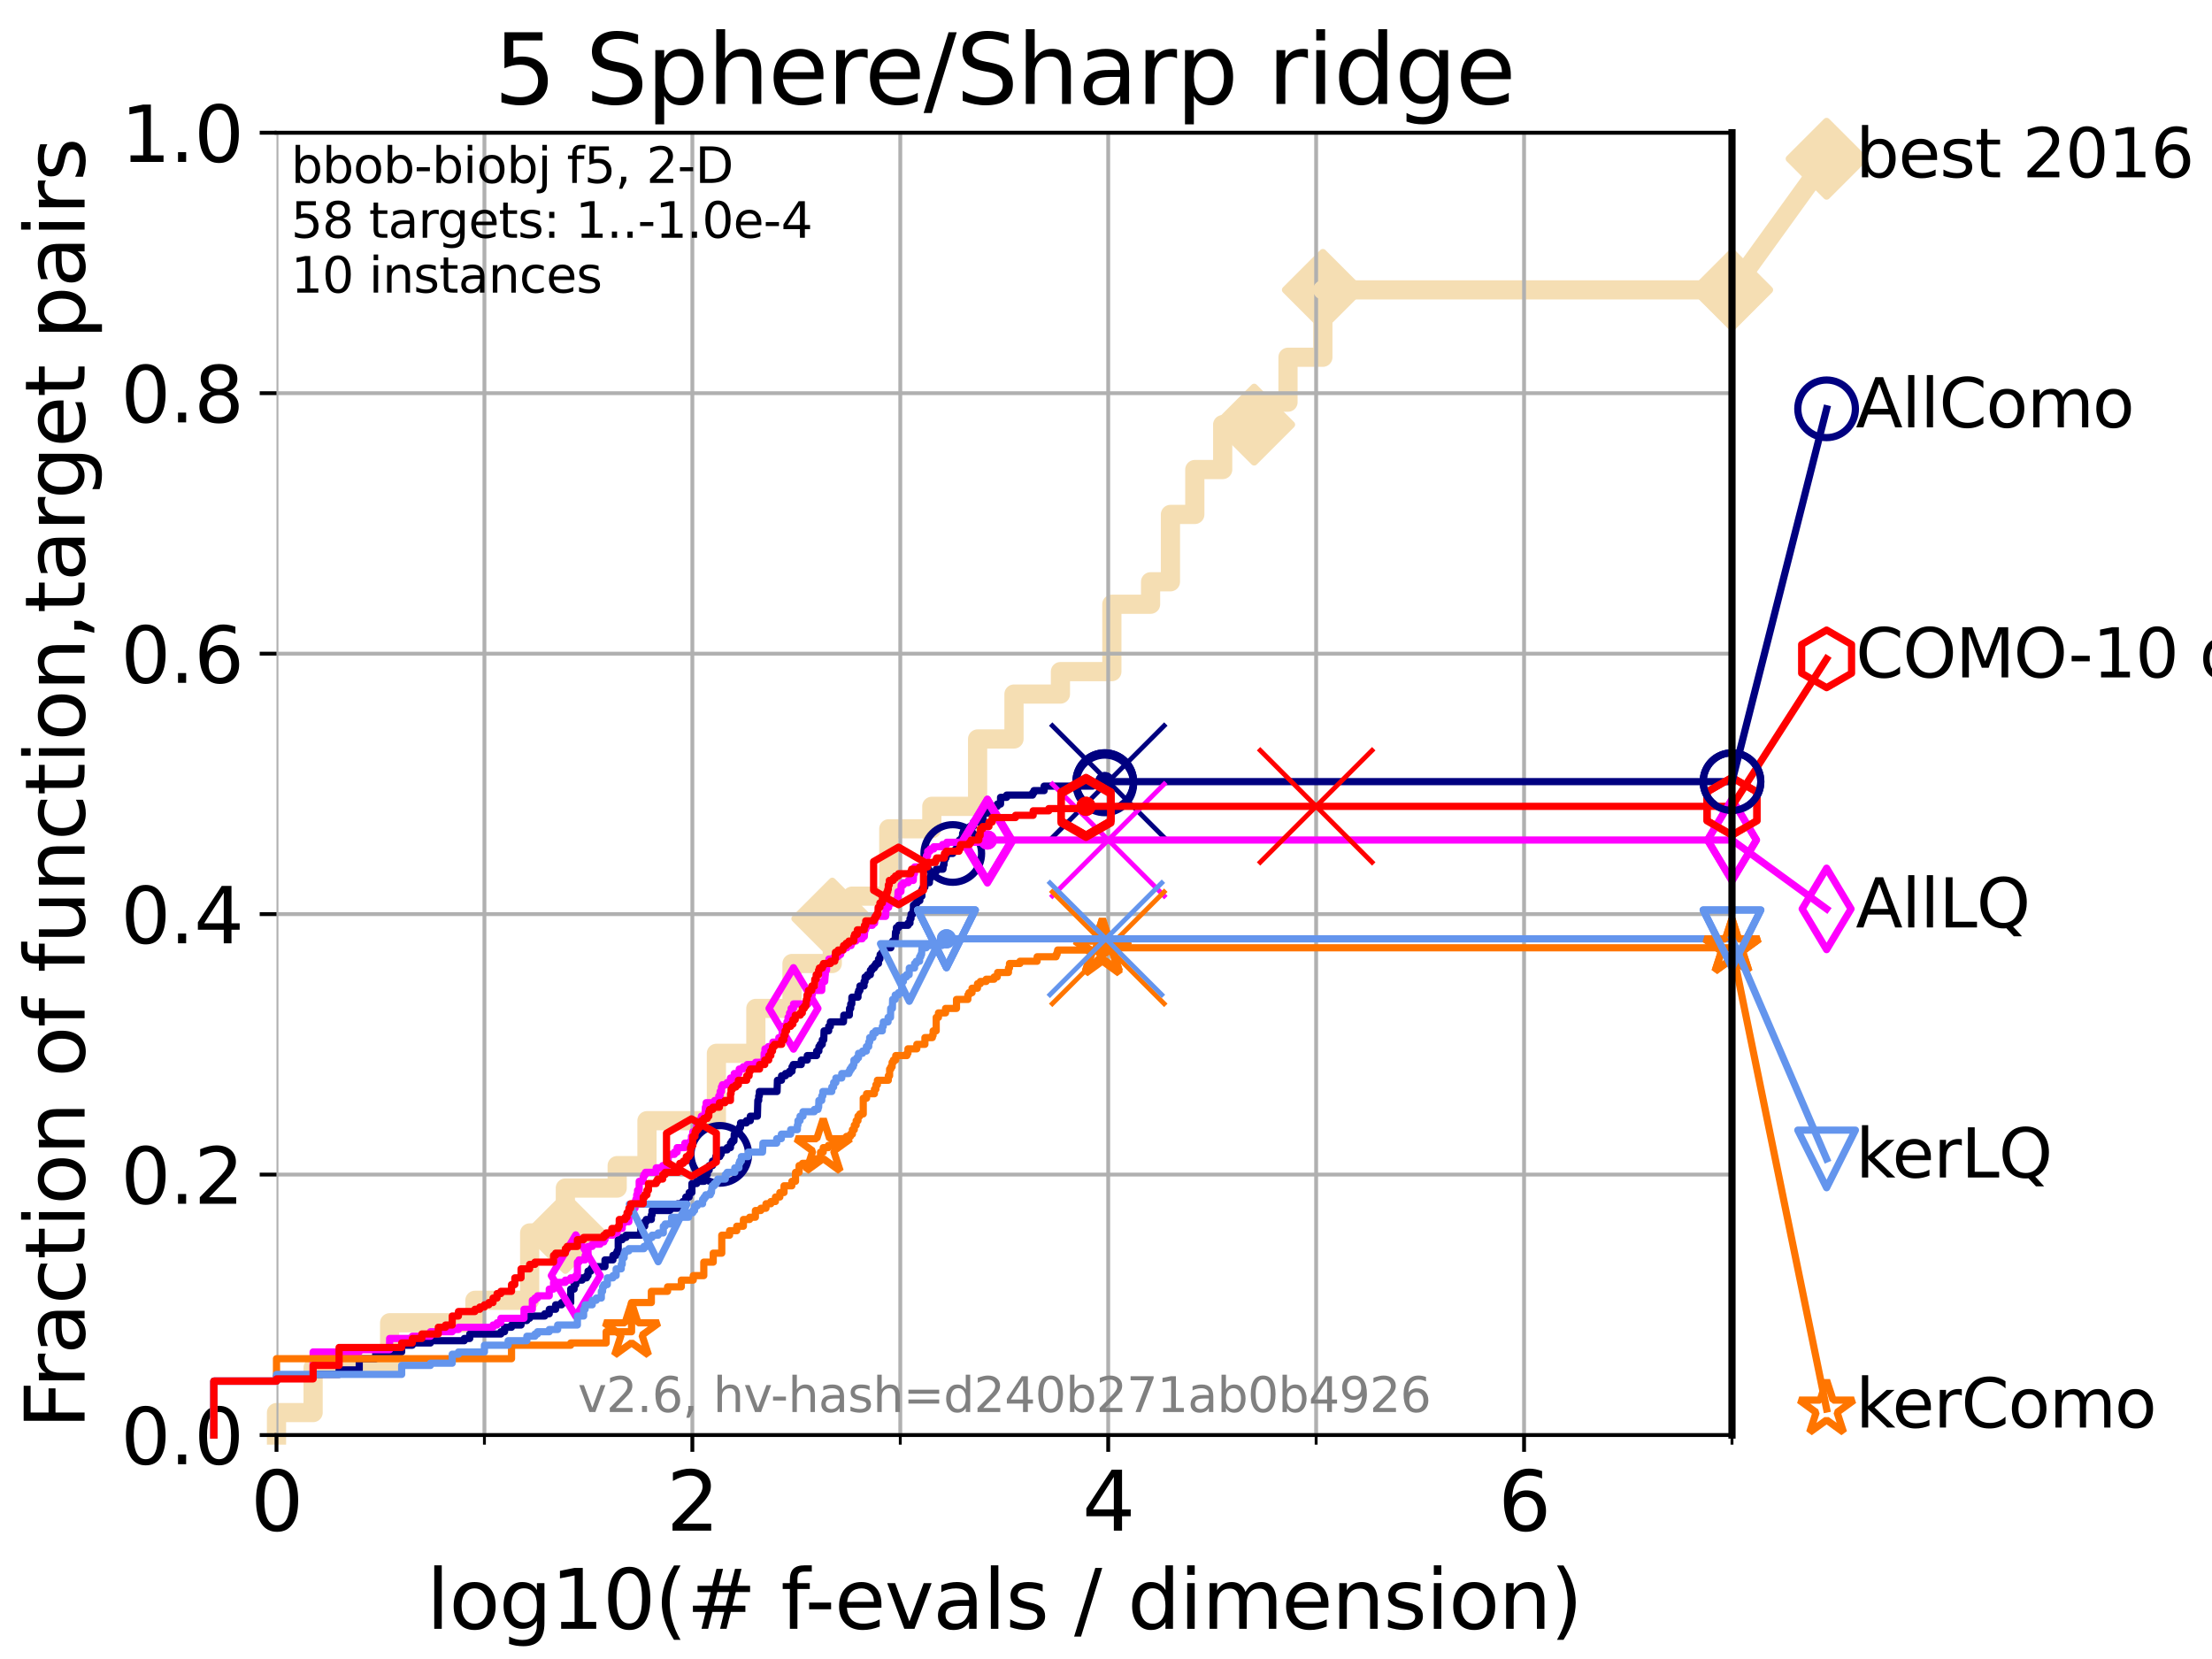 <?xml version="1.0" encoding="utf-8" standalone="no"?>
<!DOCTYPE svg PUBLIC "-//W3C//DTD SVG 1.1//EN"
  "http://www.w3.org/Graphics/SVG/1.1/DTD/svg11.dtd">
<svg xmlns:xlink="http://www.w3.org/1999/xlink" width="460.8pt" height="345.6pt" viewBox="0 0 460.8 345.6" xmlns="http://www.w3.org/2000/svg" version="1.1">
 <defs>
  <style type="text/css">*{stroke-linejoin: round; stroke-linecap: butt}</style>
 </defs>
 <g id="figure_1">
  <g id="patch_1">
   <path d="M 0 345.6 
L 460.8 345.6 
L 460.8 0 
L 0 0 
z
" style="fill: #ffffff"/>
  </g>
  <g id="axes_1">
   <g id="patch_2">
    <path d="M 57.6 298.944 
L 360.806 298.944 
L 360.806 27.648 
L 57.6 27.648 
z
" style="fill: #ffffff"/>
   </g>
   <g id="line2d_1">
    <path d="M 57.6 298.944 
L 57.6 294.266 
L 65.227 294.266 
L 65.227 284.911 
L 81.166 284.911 
L 81.166 275.556 
L 98.933 275.556 
L 98.933 270.879 
L 110.336 270.879 
L 110.336 256.846 
L 117.772 256.846 
L 117.772 247.491 
L 128.571 247.491 
L 128.571 242.814 
L 134.777 242.814 
L 134.777 233.459 
L 149.238 233.459 
L 149.238 219.426 
L 157.457 219.426 
L 157.457 210.071 
L 164.991 210.071 
L 164.991 200.716 
L 173.382 200.716 
L 173.382 191.361 
L 177.492 191.361 
L 177.492 186.684 
L 185.152 186.684 
L 185.152 172.651 
L 194.115 172.651 
L 194.115 167.974 
L 203.654 167.974 
L 203.654 153.941 
L 211.233 153.941 
L 211.233 144.586 
L 220.908 144.586 
L 220.908 139.908 
L 231.618 139.908 
L 231.618 125.876 
L 239.685 125.876 
L 239.685 121.198 
L 243.822 121.198 
L 243.822 107.166 
L 248.902 107.166 
L 248.902 97.811 
L 254.71 97.811 
L 254.71 88.456 
L 261.266 88.456 
L 261.266 83.778 
L 268.314 83.778 
L 268.314 74.423 
L 275.576 74.423 
L 275.576 60.391 
L 360.806 60.391 
" style="fill: none; stroke: #f5deb3; stroke-width: 4; stroke-linecap: square"/>
   </g>
   <g id="line2d_2">
    <defs>
     <path id="m6ddf781842" d="M -0 7.778 
L 7.778 0 
L 0 -7.778 
L -7.778 -0 
z
" style="stroke: #f5deb3; stroke-width: 1.5; stroke-linejoin: miter"/>
    </defs>
    <g>
     <use xlink:href="#m6ddf781842" x="117.772" y="256.846" style="fill: #f5deb3; stroke: #f5deb3; stroke-width: 1.5; stroke-linejoin: miter"/>
     <use xlink:href="#m6ddf781842" x="173.382" y="191.361" style="fill: #f5deb3; stroke: #f5deb3; stroke-width: 1.5; stroke-linejoin: miter"/>
     <use xlink:href="#m6ddf781842" x="261.266" y="88.456" style="fill: #f5deb3; stroke: #f5deb3; stroke-width: 1.5; stroke-linejoin: miter"/>
     <use xlink:href="#m6ddf781842" x="275.576" y="60.391" style="fill: #f5deb3; stroke: #f5deb3; stroke-width: 1.5; stroke-linejoin: miter"/>
     <use xlink:href="#m6ddf781842" x="360.806" y="60.391" style="fill: #f5deb3; stroke: #f5deb3; stroke-width: 1.5; stroke-linejoin: miter"/>
    </g>
   </g>
   <g id="line2d_3">
    <path style="fill: none; stroke: #f5deb3; stroke-width: 4; stroke-linecap: square"/>
    <g/>
   </g>
   <g id="line2d_4">
    <path d="M 360.806 60.391 
L 380.515 33.074 
" style="fill: none; stroke: #f5deb3; stroke-width: 4; stroke-linecap: square"/>
    <g>
     <use xlink:href="#m6ddf781842" x="360.806" y="60.391" style="fill: #f5deb3; stroke: #f5deb3; stroke-width: 1.5; stroke-linejoin: miter"/>
     <use xlink:href="#m6ddf781842" x="380.515" y="33.074" style="fill: #f5deb3; stroke: #f5deb3; stroke-width: 1.5; stroke-linejoin: miter"/>
    </g>
   </g>
   <g id="matplotlib.axis_1">
    <g id="xtick_1">
     <g id="line2d_5">
      <path d="M 57.6 298.944 
L 57.6 27.648 
" clip-path="url(#p1f57e9b8cf)" style="fill: none; stroke: #b0b0b0; stroke-width: 0.8; stroke-linecap: square"/>
     </g>
     <g id="line2d_6">
      <defs>
       <path id="mc9fefd36ce" d="M 0 0 
L 0 3.5 
" style="stroke: #000000; stroke-width: 0.8"/>
      </defs>
      <g>
       <use xlink:href="#mc9fefd36ce" x="57.6" y="298.944" style="stroke: #000000; stroke-width: 0.8"/>
      </g>
     </g>
     <g id="text_1">
      <!-- 0 -->
      <g transform="translate(52.192 318.861) scale(0.17 -0.17)">
       <defs>
        <path id="DejaVuSans-30" d="M 2034 4250 
Q 1547 4250 1301 3770 
Q 1056 3291 1056 2328 
Q 1056 1369 1301 889 
Q 1547 409 2034 409 
Q 2525 409 2770 889 
Q 3016 1369 3016 2328 
Q 3016 3291 2770 3770 
Q 2525 4250 2034 4250 
z
M 2034 4750 
Q 2819 4750 3233 4129 
Q 3647 3509 3647 2328 
Q 3647 1150 3233 529 
Q 2819 -91 2034 -91 
Q 1250 -91 836 529 
Q 422 1150 422 2328 
Q 422 3509 836 4129 
Q 1250 4750 2034 4750 
z
" transform="scale(0.016)"/>
       </defs>
       <use xlink:href="#DejaVuSans-30"/>
      </g>
     </g>
    </g>
    <g id="xtick_2">
     <g id="line2d_7">
      <path d="M 144.23 298.944 
L 144.23 27.648 
" clip-path="url(#p1f57e9b8cf)" style="fill: none; stroke: #b0b0b0; stroke-width: 0.8; stroke-linecap: square"/>
     </g>
     <g id="line2d_8">
      <g>
       <use xlink:href="#mc9fefd36ce" x="144.23" y="298.944" style="stroke: #000000; stroke-width: 0.8"/>
      </g>
     </g>
     <g id="text_2">
      <!-- 2 -->
      <g transform="translate(138.822 318.861) scale(0.17 -0.17)">
       <defs>
        <path id="DejaVuSans-32" d="M 1228 531 
L 3431 531 
L 3431 0 
L 469 0 
L 469 531 
Q 828 903 1448 1529 
Q 2069 2156 2228 2338 
Q 2531 2678 2651 2914 
Q 2772 3150 2772 3378 
Q 2772 3750 2511 3984 
Q 2250 4219 1831 4219 
Q 1534 4219 1204 4116 
Q 875 4013 500 3803 
L 500 4441 
Q 881 4594 1212 4672 
Q 1544 4750 1819 4750 
Q 2544 4750 2975 4387 
Q 3406 4025 3406 3419 
Q 3406 3131 3298 2873 
Q 3191 2616 2906 2266 
Q 2828 2175 2409 1742 
Q 1991 1309 1228 531 
z
" transform="scale(0.016)"/>
       </defs>
       <use xlink:href="#DejaVuSans-32"/>
      </g>
     </g>
    </g>
    <g id="xtick_3">
     <g id="line2d_9">
      <path d="M 230.861 298.944 
L 230.861 27.648 
" clip-path="url(#p1f57e9b8cf)" style="fill: none; stroke: #b0b0b0; stroke-width: 0.8; stroke-linecap: square"/>
     </g>
     <g id="line2d_10">
      <g>
       <use xlink:href="#mc9fefd36ce" x="230.861" y="298.944" style="stroke: #000000; stroke-width: 0.8"/>
      </g>
     </g>
     <g id="text_3">
      <!-- 4 -->
      <g transform="translate(225.453 318.861) scale(0.17 -0.17)">
       <defs>
        <path id="DejaVuSans-34" d="M 2419 4116 
L 825 1625 
L 2419 1625 
L 2419 4116 
z
M 2253 4666 
L 3047 4666 
L 3047 1625 
L 3713 1625 
L 3713 1100 
L 3047 1100 
L 3047 0 
L 2419 0 
L 2419 1100 
L 313 1100 
L 313 1709 
L 2253 4666 
z
" transform="scale(0.016)"/>
       </defs>
       <use xlink:href="#DejaVuSans-34"/>
      </g>
     </g>
    </g>
    <g id="xtick_4">
     <g id="line2d_11">
      <path d="M 317.491 298.944 
L 317.491 27.648 
" clip-path="url(#p1f57e9b8cf)" style="fill: none; stroke: #b0b0b0; stroke-width: 0.8; stroke-linecap: square"/>
     </g>
     <g id="line2d_12">
      <g>
       <use xlink:href="#mc9fefd36ce" x="317.491" y="298.944" style="stroke: #000000; stroke-width: 0.8"/>
      </g>
     </g>
     <g id="text_4">
      <!-- 6 -->
      <g transform="translate(312.083 318.861) scale(0.17 -0.17)">
       <defs>
        <path id="DejaVuSans-36" d="M 2113 2584 
Q 1688 2584 1439 2293 
Q 1191 2003 1191 1497 
Q 1191 994 1439 701 
Q 1688 409 2113 409 
Q 2538 409 2786 701 
Q 3034 994 3034 1497 
Q 3034 2003 2786 2293 
Q 2538 2584 2113 2584 
z
M 3366 4563 
L 3366 3988 
Q 3128 4100 2886 4159 
Q 2644 4219 2406 4219 
Q 1781 4219 1451 3797 
Q 1122 3375 1075 2522 
Q 1259 2794 1537 2939 
Q 1816 3084 2150 3084 
Q 2853 3084 3261 2657 
Q 3669 2231 3669 1497 
Q 3669 778 3244 343 
Q 2819 -91 2113 -91 
Q 1303 -91 875 529 
Q 447 1150 447 2328 
Q 447 3434 972 4092 
Q 1497 4750 2381 4750 
Q 2619 4750 2861 4703 
Q 3103 4656 3366 4563 
z
" transform="scale(0.016)"/>
       </defs>
       <use xlink:href="#DejaVuSans-36"/>
      </g>
     </g>
    </g>
    <g id="xtick_5">
     <g id="line2d_13">
      <path d="M 100.915 298.944 
L 100.915 27.648 
" clip-path="url(#p1f57e9b8cf)" style="fill: none; stroke: #b0b0b0; stroke-width: 0.8; stroke-linecap: square"/>
     </g>
     <g id="line2d_14">
      <defs>
       <path id="mc03234f777" d="M 0 0 
L 0 2 
" style="stroke: #000000; stroke-width: 0.6"/>
      </defs>
      <g>
       <use xlink:href="#mc03234f777" x="100.915" y="298.944" style="stroke: #000000; stroke-width: 0.6"/>
      </g>
     </g>
    </g>
    <g id="xtick_6">
     <g id="line2d_15">
      <path d="M 187.546 298.944 
L 187.546 27.648 
" clip-path="url(#p1f57e9b8cf)" style="fill: none; stroke: #b0b0b0; stroke-width: 0.8; stroke-linecap: square"/>
     </g>
     <g id="line2d_16">
      <g>
       <use xlink:href="#mc03234f777" x="187.546" y="298.944" style="stroke: #000000; stroke-width: 0.6"/>
      </g>
     </g>
    </g>
    <g id="xtick_7">
     <g id="line2d_17">
      <path d="M 274.176 298.944 
L 274.176 27.648 
" clip-path="url(#p1f57e9b8cf)" style="fill: none; stroke: #b0b0b0; stroke-width: 0.8; stroke-linecap: square"/>
     </g>
     <g id="line2d_18">
      <g>
       <use xlink:href="#mc03234f777" x="274.176" y="298.944" style="stroke: #000000; stroke-width: 0.6"/>
      </g>
     </g>
    </g>
    <g id="xtick_8">
     <g id="line2d_19">
      <path d="M 360.806 298.944 
L 360.806 27.648 
" clip-path="url(#p1f57e9b8cf)" style="fill: none; stroke: #b0b0b0; stroke-width: 0.8; stroke-linecap: square"/>
     </g>
     <g id="line2d_20">
      <g>
       <use xlink:href="#mc03234f777" x="360.806" y="298.944" style="stroke: #000000; stroke-width: 0.6"/>
      </g>
     </g>
    </g>
    <g id="text_5">
     <!-- log10(# f-evals / dimension) -->
     <g transform="translate(88.823 339.314) scale(0.17 -0.17)">
      <defs>
       <path id="DejaVuSans-6c" d="M 603 4863 
L 1178 4863 
L 1178 0 
L 603 0 
L 603 4863 
z
" transform="scale(0.016)"/>
       <path id="DejaVuSans-6f" d="M 1959 3097 
Q 1497 3097 1228 2736 
Q 959 2375 959 1747 
Q 959 1119 1226 758 
Q 1494 397 1959 397 
Q 2419 397 2687 759 
Q 2956 1122 2956 1747 
Q 2956 2369 2687 2733 
Q 2419 3097 1959 3097 
z
M 1959 3584 
Q 2709 3584 3137 3096 
Q 3566 2609 3566 1747 
Q 3566 888 3137 398 
Q 2709 -91 1959 -91 
Q 1206 -91 779 398 
Q 353 888 353 1747 
Q 353 2609 779 3096 
Q 1206 3584 1959 3584 
z
" transform="scale(0.016)"/>
       <path id="DejaVuSans-67" d="M 2906 1791 
Q 2906 2416 2648 2759 
Q 2391 3103 1925 3103 
Q 1463 3103 1205 2759 
Q 947 2416 947 1791 
Q 947 1169 1205 825 
Q 1463 481 1925 481 
Q 2391 481 2648 825 
Q 2906 1169 2906 1791 
z
M 3481 434 
Q 3481 -459 3084 -895 
Q 2688 -1331 1869 -1331 
Q 1566 -1331 1297 -1286 
Q 1028 -1241 775 -1147 
L 775 -588 
Q 1028 -725 1275 -790 
Q 1522 -856 1778 -856 
Q 2344 -856 2625 -561 
Q 2906 -266 2906 331 
L 2906 616 
Q 2728 306 2450 153 
Q 2172 0 1784 0 
Q 1141 0 747 490 
Q 353 981 353 1791 
Q 353 2603 747 3093 
Q 1141 3584 1784 3584 
Q 2172 3584 2450 3431 
Q 2728 3278 2906 2969 
L 2906 3500 
L 3481 3500 
L 3481 434 
z
" transform="scale(0.016)"/>
       <path id="DejaVuSans-31" d="M 794 531 
L 1825 531 
L 1825 4091 
L 703 3866 
L 703 4441 
L 1819 4666 
L 2450 4666 
L 2450 531 
L 3481 531 
L 3481 0 
L 794 0 
L 794 531 
z
" transform="scale(0.016)"/>
       <path id="DejaVuSans-28" d="M 1984 4856 
Q 1566 4138 1362 3434 
Q 1159 2731 1159 2009 
Q 1159 1288 1364 580 
Q 1569 -128 1984 -844 
L 1484 -844 
Q 1016 -109 783 600 
Q 550 1309 550 2009 
Q 550 2706 781 3412 
Q 1013 4119 1484 4856 
L 1984 4856 
z
" transform="scale(0.016)"/>
       <path id="DejaVuSans-23" d="M 3272 2816 
L 2363 2816 
L 2100 1772 
L 3016 1772 
L 3272 2816 
z
M 2803 4594 
L 2478 3297 
L 3391 3297 
L 3719 4594 
L 4219 4594 
L 3897 3297 
L 4872 3297 
L 4872 2816 
L 3775 2816 
L 3519 1772 
L 4513 1772 
L 4513 1294 
L 3397 1294 
L 3072 0 
L 2572 0 
L 2894 1294 
L 1978 1294 
L 1656 0 
L 1153 0 
L 1478 1294 
L 494 1294 
L 494 1772 
L 1594 1772 
L 1856 2816 
L 850 2816 
L 850 3297 
L 1978 3297 
L 2297 4594 
L 2803 4594 
z
" transform="scale(0.016)"/>
       <path id="DejaVuSans-20" transform="scale(0.016)"/>
       <path id="DejaVuSans-66" d="M 2375 4863 
L 2375 4384 
L 1825 4384 
Q 1516 4384 1395 4259 
Q 1275 4134 1275 3809 
L 1275 3500 
L 2222 3500 
L 2222 3053 
L 1275 3053 
L 1275 0 
L 697 0 
L 697 3053 
L 147 3053 
L 147 3500 
L 697 3500 
L 697 3744 
Q 697 4328 969 4595 
Q 1241 4863 1831 4863 
L 2375 4863 
z
" transform="scale(0.016)"/>
       <path id="DejaVuSans-2d" d="M 313 2009 
L 1997 2009 
L 1997 1497 
L 313 1497 
L 313 2009 
z
" transform="scale(0.016)"/>
       <path id="DejaVuSans-65" d="M 3597 1894 
L 3597 1613 
L 953 1613 
Q 991 1019 1311 708 
Q 1631 397 2203 397 
Q 2534 397 2845 478 
Q 3156 559 3463 722 
L 3463 178 
Q 3153 47 2828 -22 
Q 2503 -91 2169 -91 
Q 1331 -91 842 396 
Q 353 884 353 1716 
Q 353 2575 817 3079 
Q 1281 3584 2069 3584 
Q 2775 3584 3186 3129 
Q 3597 2675 3597 1894 
z
M 3022 2063 
Q 3016 2534 2758 2815 
Q 2500 3097 2075 3097 
Q 1594 3097 1305 2825 
Q 1016 2553 972 2059 
L 3022 2063 
z
" transform="scale(0.016)"/>
       <path id="DejaVuSans-76" d="M 191 3500 
L 800 3500 
L 1894 563 
L 2988 3500 
L 3597 3500 
L 2284 0 
L 1503 0 
L 191 3500 
z
" transform="scale(0.016)"/>
       <path id="DejaVuSans-61" d="M 2194 1759 
Q 1497 1759 1228 1600 
Q 959 1441 959 1056 
Q 959 750 1161 570 
Q 1363 391 1709 391 
Q 2188 391 2477 730 
Q 2766 1069 2766 1631 
L 2766 1759 
L 2194 1759 
z
M 3341 1997 
L 3341 0 
L 2766 0 
L 2766 531 
Q 2569 213 2275 61 
Q 1981 -91 1556 -91 
Q 1019 -91 701 211 
Q 384 513 384 1019 
Q 384 1609 779 1909 
Q 1175 2209 1959 2209 
L 2766 2209 
L 2766 2266 
Q 2766 2663 2505 2880 
Q 2244 3097 1772 3097 
Q 1472 3097 1187 3025 
Q 903 2953 641 2809 
L 641 3341 
Q 956 3463 1253 3523 
Q 1550 3584 1831 3584 
Q 2591 3584 2966 3190 
Q 3341 2797 3341 1997 
z
" transform="scale(0.016)"/>
       <path id="DejaVuSans-73" d="M 2834 3397 
L 2834 2853 
Q 2591 2978 2328 3040 
Q 2066 3103 1784 3103 
Q 1356 3103 1142 2972 
Q 928 2841 928 2578 
Q 928 2378 1081 2264 
Q 1234 2150 1697 2047 
L 1894 2003 
Q 2506 1872 2764 1633 
Q 3022 1394 3022 966 
Q 3022 478 2636 193 
Q 2250 -91 1575 -91 
Q 1294 -91 989 -36 
Q 684 19 347 128 
L 347 722 
Q 666 556 975 473 
Q 1284 391 1588 391 
Q 1994 391 2212 530 
Q 2431 669 2431 922 
Q 2431 1156 2273 1281 
Q 2116 1406 1581 1522 
L 1381 1569 
Q 847 1681 609 1914 
Q 372 2147 372 2553 
Q 372 3047 722 3315 
Q 1072 3584 1716 3584 
Q 2034 3584 2315 3537 
Q 2597 3491 2834 3397 
z
" transform="scale(0.016)"/>
       <path id="DejaVuSans-2f" d="M 1625 4666 
L 2156 4666 
L 531 -594 
L 0 -594 
L 1625 4666 
z
" transform="scale(0.016)"/>
       <path id="DejaVuSans-64" d="M 2906 2969 
L 2906 4863 
L 3481 4863 
L 3481 0 
L 2906 0 
L 2906 525 
Q 2725 213 2448 61 
Q 2172 -91 1784 -91 
Q 1150 -91 751 415 
Q 353 922 353 1747 
Q 353 2572 751 3078 
Q 1150 3584 1784 3584 
Q 2172 3584 2448 3432 
Q 2725 3281 2906 2969 
z
M 947 1747 
Q 947 1113 1208 752 
Q 1469 391 1925 391 
Q 2381 391 2643 752 
Q 2906 1113 2906 1747 
Q 2906 2381 2643 2742 
Q 2381 3103 1925 3103 
Q 1469 3103 1208 2742 
Q 947 2381 947 1747 
z
" transform="scale(0.016)"/>
       <path id="DejaVuSans-69" d="M 603 3500 
L 1178 3500 
L 1178 0 
L 603 0 
L 603 3500 
z
M 603 4863 
L 1178 4863 
L 1178 4134 
L 603 4134 
L 603 4863 
z
" transform="scale(0.016)"/>
       <path id="DejaVuSans-6d" d="M 3328 2828 
Q 3544 3216 3844 3400 
Q 4144 3584 4550 3584 
Q 5097 3584 5394 3201 
Q 5691 2819 5691 2113 
L 5691 0 
L 5113 0 
L 5113 2094 
Q 5113 2597 4934 2840 
Q 4756 3084 4391 3084 
Q 3944 3084 3684 2787 
Q 3425 2491 3425 1978 
L 3425 0 
L 2847 0 
L 2847 2094 
Q 2847 2600 2669 2842 
Q 2491 3084 2119 3084 
Q 1678 3084 1418 2786 
Q 1159 2488 1159 1978 
L 1159 0 
L 581 0 
L 581 3500 
L 1159 3500 
L 1159 2956 
Q 1356 3278 1631 3431 
Q 1906 3584 2284 3584 
Q 2666 3584 2933 3390 
Q 3200 3197 3328 2828 
z
" transform="scale(0.016)"/>
       <path id="DejaVuSans-6e" d="M 3513 2113 
L 3513 0 
L 2938 0 
L 2938 2094 
Q 2938 2591 2744 2837 
Q 2550 3084 2163 3084 
Q 1697 3084 1428 2787 
Q 1159 2491 1159 1978 
L 1159 0 
L 581 0 
L 581 3500 
L 1159 3500 
L 1159 2956 
Q 1366 3272 1645 3428 
Q 1925 3584 2291 3584 
Q 2894 3584 3203 3211 
Q 3513 2838 3513 2113 
z
" transform="scale(0.016)"/>
       <path id="DejaVuSans-29" d="M 513 4856 
L 1013 4856 
Q 1481 4119 1714 3412 
Q 1947 2706 1947 2009 
Q 1947 1309 1714 600 
Q 1481 -109 1013 -844 
L 513 -844 
Q 928 -128 1133 580 
Q 1338 1288 1338 2009 
Q 1338 2731 1133 3434 
Q 928 4138 513 4856 
z
" transform="scale(0.016)"/>
      </defs>
      <use xlink:href="#DejaVuSans-6c"/>
      <use xlink:href="#DejaVuSans-6f" x="27.783"/>
      <use xlink:href="#DejaVuSans-67" x="88.965"/>
      <use xlink:href="#DejaVuSans-31" x="152.441"/>
      <use xlink:href="#DejaVuSans-30" x="216.064"/>
      <use xlink:href="#DejaVuSans-28" x="279.688"/>
      <use xlink:href="#DejaVuSans-23" x="318.701"/>
      <use xlink:href="#DejaVuSans-20" x="402.49"/>
      <use xlink:href="#DejaVuSans-66" x="434.277"/>
      <use xlink:href="#DejaVuSans-2d" x="463.982"/>
      <use xlink:href="#DejaVuSans-65" x="500.066"/>
      <use xlink:href="#DejaVuSans-76" x="561.59"/>
      <use xlink:href="#DejaVuSans-61" x="620.77"/>
      <use xlink:href="#DejaVuSans-6c" x="682.049"/>
      <use xlink:href="#DejaVuSans-73" x="709.832"/>
      <use xlink:href="#DejaVuSans-20" x="761.932"/>
      <use xlink:href="#DejaVuSans-2f" x="793.719"/>
      <use xlink:href="#DejaVuSans-20" x="827.41"/>
      <use xlink:href="#DejaVuSans-64" x="859.197"/>
      <use xlink:href="#DejaVuSans-69" x="922.674"/>
      <use xlink:href="#DejaVuSans-6d" x="950.457"/>
      <use xlink:href="#DejaVuSans-65" x="1047.869"/>
      <use xlink:href="#DejaVuSans-6e" x="1109.393"/>
      <use xlink:href="#DejaVuSans-73" x="1172.771"/>
      <use xlink:href="#DejaVuSans-69" x="1224.871"/>
      <use xlink:href="#DejaVuSans-6f" x="1252.654"/>
      <use xlink:href="#DejaVuSans-6e" x="1313.836"/>
      <use xlink:href="#DejaVuSans-29" x="1377.215"/>
     </g>
    </g>
   </g>
   <g id="matplotlib.axis_2">
    <g id="ytick_1">
     <g id="line2d_21">
      <path d="M 57.6 298.944 
L 360.806 298.944 
" clip-path="url(#p1f57e9b8cf)" style="fill: none; stroke: #b0b0b0; stroke-width: 0.8; stroke-linecap: square"/>
     </g>
     <g id="line2d_22">
      <defs>
       <path id="mfd8ab587b5" d="M 0 0 
L -3.5 0 
" style="stroke: #000000; stroke-width: 0.8"/>
      </defs>
      <g>
       <use xlink:href="#mfd8ab587b5" x="57.6" y="298.944" style="stroke: #000000; stroke-width: 0.8"/>
      </g>
     </g>
     <g id="text_6">
      <!-- 0.0 -->
      <g transform="translate(25.155 305.023) scale(0.16 -0.16)">
       <defs>
        <path id="DejaVuSans-2e" d="M 684 794 
L 1344 794 
L 1344 0 
L 684 0 
L 684 794 
z
" transform="scale(0.016)"/>
       </defs>
       <use xlink:href="#DejaVuSans-30"/>
       <use xlink:href="#DejaVuSans-2e" x="63.623"/>
       <use xlink:href="#DejaVuSans-30" x="95.41"/>
      </g>
     </g>
    </g>
    <g id="ytick_2">
     <g id="line2d_23">
      <path d="M 57.6 244.685 
L 360.806 244.685 
" clip-path="url(#p1f57e9b8cf)" style="fill: none; stroke: #b0b0b0; stroke-width: 0.8; stroke-linecap: square"/>
     </g>
     <g id="line2d_24">
      <g>
       <use xlink:href="#mfd8ab587b5" x="57.6" y="244.685" style="stroke: #000000; stroke-width: 0.8"/>
      </g>
     </g>
     <g id="text_7">
      <!-- 0.2 -->
      <g transform="translate(25.155 250.764) scale(0.16 -0.16)">
       <use xlink:href="#DejaVuSans-30"/>
       <use xlink:href="#DejaVuSans-2e" x="63.623"/>
       <use xlink:href="#DejaVuSans-32" x="95.41"/>
      </g>
     </g>
    </g>
    <g id="ytick_3">
     <g id="line2d_25">
      <path d="M 57.6 190.426 
L 360.806 190.426 
" clip-path="url(#p1f57e9b8cf)" style="fill: none; stroke: #b0b0b0; stroke-width: 0.8; stroke-linecap: square"/>
     </g>
     <g id="line2d_26">
      <g>
       <use xlink:href="#mfd8ab587b5" x="57.6" y="190.426" style="stroke: #000000; stroke-width: 0.8"/>
      </g>
     </g>
     <g id="text_8">
      <!-- 0.4 -->
      <g transform="translate(25.155 196.504) scale(0.16 -0.16)">
       <use xlink:href="#DejaVuSans-30"/>
       <use xlink:href="#DejaVuSans-2e" x="63.623"/>
       <use xlink:href="#DejaVuSans-34" x="95.41"/>
      </g>
     </g>
    </g>
    <g id="ytick_4">
     <g id="line2d_27">
      <path d="M 57.6 136.166 
L 360.806 136.166 
" clip-path="url(#p1f57e9b8cf)" style="fill: none; stroke: #b0b0b0; stroke-width: 0.8; stroke-linecap: square"/>
     </g>
     <g id="line2d_28">
      <g>
       <use xlink:href="#mfd8ab587b5" x="57.6" y="136.166" style="stroke: #000000; stroke-width: 0.8"/>
      </g>
     </g>
     <g id="text_9">
      <!-- 0.6 -->
      <g transform="translate(25.155 142.245) scale(0.16 -0.16)">
       <use xlink:href="#DejaVuSans-30"/>
       <use xlink:href="#DejaVuSans-2e" x="63.623"/>
       <use xlink:href="#DejaVuSans-36" x="95.41"/>
      </g>
     </g>
    </g>
    <g id="ytick_5">
     <g id="line2d_29">
      <path d="M 57.6 81.907 
L 360.806 81.907 
" clip-path="url(#p1f57e9b8cf)" style="fill: none; stroke: #b0b0b0; stroke-width: 0.8; stroke-linecap: square"/>
     </g>
     <g id="line2d_30">
      <g>
       <use xlink:href="#mfd8ab587b5" x="57.6" y="81.907" style="stroke: #000000; stroke-width: 0.8"/>
      </g>
     </g>
     <g id="text_10">
      <!-- 0.8 -->
      <g transform="translate(25.155 87.986) scale(0.16 -0.16)">
       <defs>
        <path id="DejaVuSans-38" d="M 2034 2216 
Q 1584 2216 1326 1975 
Q 1069 1734 1069 1313 
Q 1069 891 1326 650 
Q 1584 409 2034 409 
Q 2484 409 2743 651 
Q 3003 894 3003 1313 
Q 3003 1734 2745 1975 
Q 2488 2216 2034 2216 
z
M 1403 2484 
Q 997 2584 770 2862 
Q 544 3141 544 3541 
Q 544 4100 942 4425 
Q 1341 4750 2034 4750 
Q 2731 4750 3128 4425 
Q 3525 4100 3525 3541 
Q 3525 3141 3298 2862 
Q 3072 2584 2669 2484 
Q 3125 2378 3379 2068 
Q 3634 1759 3634 1313 
Q 3634 634 3220 271 
Q 2806 -91 2034 -91 
Q 1263 -91 848 271 
Q 434 634 434 1313 
Q 434 1759 690 2068 
Q 947 2378 1403 2484 
z
M 1172 3481 
Q 1172 3119 1398 2916 
Q 1625 2713 2034 2713 
Q 2441 2713 2670 2916 
Q 2900 3119 2900 3481 
Q 2900 3844 2670 4047 
Q 2441 4250 2034 4250 
Q 1625 4250 1398 4047 
Q 1172 3844 1172 3481 
z
" transform="scale(0.016)"/>
       </defs>
       <use xlink:href="#DejaVuSans-30"/>
       <use xlink:href="#DejaVuSans-2e" x="63.623"/>
       <use xlink:href="#DejaVuSans-38" x="95.41"/>
      </g>
     </g>
    </g>
    <g id="ytick_6">
     <g id="line2d_31">
      <path d="M 57.6 27.648 
L 360.806 27.648 
" clip-path="url(#p1f57e9b8cf)" style="fill: none; stroke: #b0b0b0; stroke-width: 0.8; stroke-linecap: square"/>
     </g>
     <g id="line2d_32">
      <g>
       <use xlink:href="#mfd8ab587b5" x="57.6" y="27.648" style="stroke: #000000; stroke-width: 0.8"/>
      </g>
     </g>
     <g id="text_11">
      <!-- 1.0 -->
      <g transform="translate(25.155 33.727) scale(0.16 -0.16)">
       <use xlink:href="#DejaVuSans-31"/>
       <use xlink:href="#DejaVuSans-2e" x="63.623"/>
       <use xlink:href="#DejaVuSans-30" x="95.41"/>
      </g>
     </g>
    </g>
    <g id="text_12">
     <!-- Fraction of function,target pairs -->
     <g transform="translate(17.62 297.681) rotate(-90) scale(0.17 -0.17)">
      <defs>
       <path id="DejaVuSans-46" d="M 628 4666 
L 3309 4666 
L 3309 4134 
L 1259 4134 
L 1259 2759 
L 3109 2759 
L 3109 2228 
L 1259 2228 
L 1259 0 
L 628 0 
L 628 4666 
z
" transform="scale(0.016)"/>
       <path id="DejaVuSans-72" d="M 2631 2963 
Q 2534 3019 2420 3045 
Q 2306 3072 2169 3072 
Q 1681 3072 1420 2755 
Q 1159 2438 1159 1844 
L 1159 0 
L 581 0 
L 581 3500 
L 1159 3500 
L 1159 2956 
Q 1341 3275 1631 3429 
Q 1922 3584 2338 3584 
Q 2397 3584 2469 3576 
Q 2541 3569 2628 3553 
L 2631 2963 
z
" transform="scale(0.016)"/>
       <path id="DejaVuSans-63" d="M 3122 3366 
L 3122 2828 
Q 2878 2963 2633 3030 
Q 2388 3097 2138 3097 
Q 1578 3097 1268 2742 
Q 959 2388 959 1747 
Q 959 1106 1268 751 
Q 1578 397 2138 397 
Q 2388 397 2633 464 
Q 2878 531 3122 666 
L 3122 134 
Q 2881 22 2623 -34 
Q 2366 -91 2075 -91 
Q 1284 -91 818 406 
Q 353 903 353 1747 
Q 353 2603 823 3093 
Q 1294 3584 2113 3584 
Q 2378 3584 2631 3529 
Q 2884 3475 3122 3366 
z
" transform="scale(0.016)"/>
       <path id="DejaVuSans-74" d="M 1172 4494 
L 1172 3500 
L 2356 3500 
L 2356 3053 
L 1172 3053 
L 1172 1153 
Q 1172 725 1289 603 
Q 1406 481 1766 481 
L 2356 481 
L 2356 0 
L 1766 0 
Q 1100 0 847 248 
Q 594 497 594 1153 
L 594 3053 
L 172 3053 
L 172 3500 
L 594 3500 
L 594 4494 
L 1172 4494 
z
" transform="scale(0.016)"/>
       <path id="DejaVuSans-75" d="M 544 1381 
L 544 3500 
L 1119 3500 
L 1119 1403 
Q 1119 906 1312 657 
Q 1506 409 1894 409 
Q 2359 409 2629 706 
Q 2900 1003 2900 1516 
L 2900 3500 
L 3475 3500 
L 3475 0 
L 2900 0 
L 2900 538 
Q 2691 219 2414 64 
Q 2138 -91 1772 -91 
Q 1169 -91 856 284 
Q 544 659 544 1381 
z
M 1991 3584 
L 1991 3584 
z
" transform="scale(0.016)"/>
       <path id="DejaVuSans-2c" d="M 750 794 
L 1409 794 
L 1409 256 
L 897 -744 
L 494 -744 
L 750 256 
L 750 794 
z
" transform="scale(0.016)"/>
       <path id="DejaVuSans-70" d="M 1159 525 
L 1159 -1331 
L 581 -1331 
L 581 3500 
L 1159 3500 
L 1159 2969 
Q 1341 3281 1617 3432 
Q 1894 3584 2278 3584 
Q 2916 3584 3314 3078 
Q 3713 2572 3713 1747 
Q 3713 922 3314 415 
Q 2916 -91 2278 -91 
Q 1894 -91 1617 61 
Q 1341 213 1159 525 
z
M 3116 1747 
Q 3116 2381 2855 2742 
Q 2594 3103 2138 3103 
Q 1681 3103 1420 2742 
Q 1159 2381 1159 1747 
Q 1159 1113 1420 752 
Q 1681 391 2138 391 
Q 2594 391 2855 752 
Q 3116 1113 3116 1747 
z
" transform="scale(0.016)"/>
      </defs>
      <use xlink:href="#DejaVuSans-46"/>
      <use xlink:href="#DejaVuSans-72" x="50.27"/>
      <use xlink:href="#DejaVuSans-61" x="91.383"/>
      <use xlink:href="#DejaVuSans-63" x="152.662"/>
      <use xlink:href="#DejaVuSans-74" x="207.643"/>
      <use xlink:href="#DejaVuSans-69" x="246.852"/>
      <use xlink:href="#DejaVuSans-6f" x="274.635"/>
      <use xlink:href="#DejaVuSans-6e" x="335.816"/>
      <use xlink:href="#DejaVuSans-20" x="399.195"/>
      <use xlink:href="#DejaVuSans-6f" x="430.982"/>
      <use xlink:href="#DejaVuSans-66" x="492.164"/>
      <use xlink:href="#DejaVuSans-20" x="527.369"/>
      <use xlink:href="#DejaVuSans-66" x="559.156"/>
      <use xlink:href="#DejaVuSans-75" x="594.361"/>
      <use xlink:href="#DejaVuSans-6e" x="657.74"/>
      <use xlink:href="#DejaVuSans-63" x="721.119"/>
      <use xlink:href="#DejaVuSans-74" x="776.1"/>
      <use xlink:href="#DejaVuSans-69" x="815.309"/>
      <use xlink:href="#DejaVuSans-6f" x="843.092"/>
      <use xlink:href="#DejaVuSans-6e" x="904.273"/>
      <use xlink:href="#DejaVuSans-2c" x="967.652"/>
      <use xlink:href="#DejaVuSans-74" x="999.439"/>
      <use xlink:href="#DejaVuSans-61" x="1038.648"/>
      <use xlink:href="#DejaVuSans-72" x="1099.928"/>
      <use xlink:href="#DejaVuSans-67" x="1139.291"/>
      <use xlink:href="#DejaVuSans-65" x="1202.768"/>
      <use xlink:href="#DejaVuSans-74" x="1264.291"/>
      <use xlink:href="#DejaVuSans-20" x="1303.5"/>
      <use xlink:href="#DejaVuSans-70" x="1335.287"/>
      <use xlink:href="#DejaVuSans-61" x="1398.764"/>
      <use xlink:href="#DejaVuSans-69" x="1460.043"/>
      <use xlink:href="#DejaVuSans-72" x="1487.826"/>
      <use xlink:href="#DejaVuSans-73" x="1528.939"/>
     </g>
    </g>
   </g>
   <g id="line2d_33">
    <defs>
     <path id="m23915c9452" d="M 0 1.5 
C 0.398 1.5 0.779 1.342 1.061 1.061 
C 1.342 0.779 1.5 0.398 1.5 0 
C 1.5 -0.398 1.342 -0.779 1.061 -1.061 
C 0.779 -1.342 0.398 -1.5 0 -1.5 
C -0.398 -1.5 -0.779 -1.342 -1.061 -1.061 
C -1.342 -0.779 -1.5 -0.398 -1.5 0 
C -1.5 0.398 -1.342 0.779 -1.061 1.061 
C -0.779 1.342 -0.398 1.5 0 1.5 
z
" style="stroke: #f5deb3"/>
    </defs>
    <g>
     <use xlink:href="#m23915c9452" x="275.576" y="60.391" style="fill: #f5deb3; stroke: #f5deb3"/>
     <use xlink:href="#m23915c9452" x="275.576" y="60.391" style="fill: #f5deb3; stroke: #f5deb3"/>
    </g>
   </g>
   <g id="line2d_34">
    <defs>
     <path id="m8dc53602c2" d="M 0 1.5 
C 0.398 1.5 0.779 1.342 1.061 1.061 
C 1.342 0.779 1.5 0.398 1.5 0 
C 1.5 -0.398 1.342 -0.779 1.061 -1.061 
C 0.779 -1.342 0.398 -1.5 0 -1.5 
C -0.398 -1.5 -0.779 -1.342 -1.061 -1.061 
C -1.342 -0.779 -1.5 -0.398 -1.5 0 
C -1.5 0.398 -1.342 0.779 -1.061 1.061 
C -0.779 1.342 -0.398 1.5 0 1.5 
z
" style="stroke: #000080"/>
    </defs>
    <g>
     <use xlink:href="#m8dc53602c2" x="230.145" y="162.828" style="fill: #000080; stroke: #000080"/>
     <use xlink:href="#m8dc53602c2" x="230.145" y="162.828" style="fill: #000080; stroke: #000080"/>
    </g>
   </g>
   <g id="line2d_35">
    <path d="M 44.561 298.944 
L 44.561 287.718 
L 57.6 287.718 
L 57.6 286.782 
L 65.227 286.782 
L 65.227 286.315 
L 70.639 286.315 
L 70.639 285.379 
L 74.837 285.379 
L 74.837 283.04 
L 78.267 283.04 
L 78.267 281.637 
L 83.678 281.637 
L 83.678 280.234 
L 85.894 280.234 
L 85.894 279.766 
L 89.669 279.766 
L 89.669 279.298 
L 96.718 279.298 
L 96.718 278.831 
L 97.858 278.831 
L 97.858 277.895 
L 104.345 277.895 
L 104.345 277.427 
L 105.113 277.427 
L 105.113 276.492 
L 106.561 276.492 
L 106.561 276.024 
L 108.543 276.024 
L 108.543 275.089 
L 109.757 275.089 
L 109.757 274.621 
L 110.336 274.621 
L 110.336 274.153 
L 113.478 274.153 
L 113.478 273.685 
L 114.419 273.685 
L 114.419 272.75 
L 115.747 272.75 
L 115.747 271.814 
L 116.988 271.814 
L 116.988 271.347 
L 118.89 271.347 
L 118.89 268.54 
L 119.6 268.54 
L 119.6 267.605 
L 119.945 267.605 
L 119.945 266.669 
L 121.266 266.669 
L 121.266 266.201 
L 122.199 266.201 
L 122.199 265.734 
L 122.5 265.734 
L 122.5 264.798 
L 123.088 264.798 
L 123.088 264.33 
L 123.375 264.33 
L 123.375 263.863 
L 126.029 263.863 
L 126.029 262.459 
L 127.686 262.459 
L 127.686 261.524 
L 128.354 261.524 
L 128.354 261.056 
L 128.571 261.056 
L 128.571 260.588 
L 128.786 260.588 
L 128.786 258.25 
L 129.623 258.25 
L 129.623 257.782 
L 130.423 257.782 
L 130.423 257.314 
L 133.49 257.314 
L 133.49 255.443 
L 134.305 255.443 
L 134.305 254.508 
L 134.621 254.508 
L 134.621 254.04 
L 135.688 254.04 
L 135.688 253.104 
L 135.835 253.104 
L 135.835 252.169 
L 139.556 252.169 
L 139.556 251.701 
L 141.173 251.701 
L 141.173 250.766 
L 142.248 250.766 
L 142.248 250.298 
L 142.865 250.298 
L 142.865 249.362 
L 143.56 249.362 
L 143.56 248.427 
L 144.136 248.427 
L 144.136 246.556 
L 145.148 246.556 
L 145.148 246.088 
L 146.695 246.088 
L 146.695 245.62 
L 146.86 245.62 
L 146.86 244.685 
L 147.344 244.685 
L 147.344 243.749 
L 147.738 243.749 
L 147.738 242.814 
L 148.428 242.814 
L 148.428 241.878 
L 149.093 241.878 
L 149.093 240.943 
L 149.945 240.943 
L 149.945 240.475 
L 150.221 240.475 
L 150.221 240.007 
L 150.357 240.007 
L 150.357 239.54 
L 151.478 239.54 
L 151.478 239.072 
L 152.169 239.072 
L 152.169 238.136 
L 152.475 238.136 
L 152.475 237.669 
L 152.895 237.669 
L 152.954 236.265 
L 153.364 236.265 
L 153.364 235.798 
L 153.99 235.798 
L 153.99 234.862 
L 154.268 234.862 
L 154.268 233.927 
L 155.495 233.927 
L 155.495 233.459 
L 156.305 233.459 
L 156.305 232.523 
L 157.78 232.523 
L 157.871 229.249 
L 158.053 229.249 
L 158.053 228.313 
L 158.187 228.313 
L 158.187 227.378 
L 161.877 227.378 
L 161.95 225.039 
L 162.81 225.039 
L 162.81 224.104 
L 163.633 224.104 
L 163.633 223.636 
L 164.453 223.636 
L 164.453 223.168 
L 164.991 223.168 
L 164.991 222.233 
L 165.239 222.233 
L 165.239 221.765 
L 166.917 221.765 
L 166.917 220.829 
L 168.169 220.829 
L 168.169 219.894 
L 170.12 219.894 
L 170.12 218.958 
L 170.589 218.958 
L 170.589 218.023 
L 170.865 218.023 
L 170.865 217.555 
L 171.294 217.555 
L 171.294 216.62 
L 171.603 216.62 
L 171.669 214.749 
L 172.629 214.749 
L 172.629 213.813 
L 172.979 213.813 
L 172.979 212.878 
L 175.709 212.878 
L 175.779 211.474 
L 176.938 211.474 
L 176.971 210.071 
L 177.217 210.071 
L 177.217 209.136 
L 177.444 209.136 
L 177.46 207.732 
L 178.734 207.732 
L 178.734 206.797 
L 178.884 206.797 
L 178.884 206.329 
L 179.136 206.329 
L 179.136 205.394 
L 179.998 205.394 
L 179.998 204.458 
L 180.208 204.458 
L 180.208 203.523 
L 180.688 203.523 
L 180.688 203.055 
L 181.314 203.055 
L 181.314 202.119 
L 181.638 202.119 
L 181.638 201.652 
L 182.121 201.652 
L 182.121 201.184 
L 182.445 201.184 
L 182.445 200.716 
L 183.004 200.716 
L 183.004 199.781 
L 183.301 199.781 
L 183.348 198.845 
L 183.72 198.845 
L 183.72 198.377 
L 183.995 198.377 
L 183.995 197.91 
L 184.322 197.91 
L 184.322 197.442 
L 185.574 197.442 
L 185.584 196.506 
L 185.957 196.506 
L 185.957 196.039 
L 186.462 196.039 
L 186.551 194.168 
L 186.738 194.168 
L 186.738 193.232 
L 187.204 193.232 
L 187.204 192.764 
L 189.167 192.764 
L 189.167 192.297 
L 189.568 192.297 
L 189.568 191.361 
L 189.778 191.361 
L 189.795 190.426 
L 190.134 190.426 
L 190.232 189.49 
L 190.281 189.49 
L 190.281 188.555 
L 190.755 188.555 
L 190.755 188.087 
L 191.069 188.087 
L 191.069 187.619 
L 191.622 187.619 
L 191.622 186.684 
L 192.049 186.684 
L 192.064 185.28 
L 192.292 185.28 
L 192.292 184.813 
L 192.668 184.813 
L 192.74 183.877 
L 193.618 183.877 
L 193.618 182.942 
L 193.868 182.942 
L 193.868 182.474 
L 194.327 182.474 
L 194.327 182.006 
L 194.806 182.006 
L 194.806 181.538 
L 195.047 181.538 
L 195.047 181.071 
L 196.434 181.071 
L 196.539 180.135 
L 196.65 180.135 
L 196.65 179.2 
L 196.817 179.2 
L 196.817 178.732 
L 197.057 178.732 
L 197.057 178.264 
L 197.209 178.264 
L 197.209 177.796 
L 198.482 177.796 
L 198.482 177.329 
L 199.072 177.329 
L 199.072 176.861 
L 199.575 176.861 
L 199.575 175.925 
L 199.861 175.925 
L 199.861 174.99 
L 200.324 174.99 
L 200.324 174.522 
L 200.533 174.522 
L 200.533 173.587 
L 200.716 173.587 
L 200.716 173.119 
L 201.236 173.119 
L 201.236 172.651 
L 202.028 172.651 
L 202.028 172.183 
L 202.771 172.183 
L 202.788 171.248 
L 204.571 171.248 
L 204.571 170.78 
L 204.786 170.78 
L 204.786 169.377 
L 205.772 169.377 
L 205.772 168.909 
L 206.286 168.909 
L 206.286 167.974 
L 207.762 167.974 
L 207.762 167.506 
L 208.433 167.506 
L 208.433 166.103 
L 209.701 166.103 
L 209.701 165.635 
L 215.102 165.635 
L 215.102 165.167 
L 215.389 165.167 
L 215.389 164.699 
L 217.514 164.699 
L 217.514 163.764 
L 227.623 163.764 
L 227.623 163.296 
L 230.145 163.296 
L 230.145 162.828 
L 360.806 162.828 
L 360.806 162.828 
" style="fill: none; stroke: #000080; stroke-width: 1.5; stroke-linecap: square"/>
   </g>
   <g id="line2d_36">
    <defs>
     <path id="m2999dfeb74" d="M 0 6 
C 1.591 6 3.117 5.368 4.243 4.243 
C 5.368 3.117 6 1.591 6 0 
C 6 -1.591 5.368 -3.117 4.243 -4.243 
C 3.117 -5.368 1.591 -6 0 -6 
C -1.591 -6 -3.117 -5.368 -4.243 -4.243 
C -5.368 -3.117 -6 -1.591 -6 0 
C -6 1.591 -5.368 3.117 -4.243 4.243 
C -3.117 5.368 -1.591 6 0 6 
z
" style="stroke: #000080; stroke-width: 1.5"/>
    </defs>
    <g>
     <use xlink:href="#m2999dfeb74" x="149.945" y="240.475" style="fill-opacity: 0; stroke: #000080; stroke-width: 1.5"/>
     <use xlink:href="#m2999dfeb74" x="198.482" y="177.796" style="fill-opacity: 0; stroke: #000080; stroke-width: 1.5"/>
     <use xlink:href="#m2999dfeb74" x="230.145" y="163.296" style="fill-opacity: 0; stroke: #000080; stroke-width: 1.5"/>
     <use xlink:href="#m2999dfeb74" x="230.145" y="162.828" style="fill-opacity: 0; stroke: #000080; stroke-width: 1.5"/>
     <use xlink:href="#m2999dfeb74" x="230.145" y="162.828" style="fill-opacity: 0; stroke: #000080; stroke-width: 1.5"/>
     <use xlink:href="#m2999dfeb74" x="360.806" y="162.828" style="fill-opacity: 0; stroke: #000080; stroke-width: 1.5"/>
    </g>
   </g>
   <g id="line2d_37">
    <path style="fill: none; stroke: #000080; stroke-width: 1.5; stroke-linecap: square"/>
    <g/>
   </g>
   <g id="line2d_38">
    <path d="M 230.87 162.828 
" clip-path="url(#p1f57e9b8cf)" style="fill: none; stroke: #000080; stroke-width: 1.5; stroke-linecap: square"/>
    <defs>
     <path id="m210d3999b7" d="M -12 12 
L 12 -12 
M -12 -12 
L 12 12 
" style="stroke: #000080"/>
    </defs>
    <g clip-path="url(#p1f57e9b8cf)">
     <use xlink:href="#m210d3999b7" x="230.87" y="162.828" style="fill: #000080; stroke: #000080"/>
    </g>
   </g>
   <g id="line2d_39">
    <defs>
     <path id="me38cc6a686" d="M 0 1.5 
C 0.398 1.5 0.779 1.342 1.061 1.061 
C 1.342 0.779 1.5 0.398 1.5 0 
C 1.5 -0.398 1.342 -0.779 1.061 -1.061 
C 0.779 -1.342 0.398 -1.5 0 -1.5 
C -0.398 -1.5 -0.779 -1.342 -1.061 -1.061 
C -1.342 -0.779 -1.5 -0.398 -1.5 0 
C -1.5 0.398 -1.342 0.779 -1.061 1.061 
C -0.779 1.342 -0.398 1.5 0 1.5 
z
" style="stroke: #ff00ff"/>
    </defs>
    <g>
     <use xlink:href="#me38cc6a686" x="205.697" y="174.99" style="fill: #ff00ff; stroke: #ff00ff"/>
     <use xlink:href="#me38cc6a686" x="205.697" y="174.99" style="fill: #ff00ff; stroke: #ff00ff"/>
    </g>
   </g>
   <g id="line2d_40">
    <path d="M 44.561 298.944 
L 44.561 287.718 
L 57.6 287.718 
L 57.6 286.782 
L 65.227 286.782 
L 65.227 281.637 
L 74.837 281.637 
L 74.837 281.169 
L 81.166 281.169 
L 81.166 278.831 
L 85.894 278.831 
L 85.894 278.363 
L 89.669 278.363 
L 89.669 277.427 
L 94.206 277.427 
L 94.206 276.96 
L 95.503 276.96 
L 95.503 276.492 
L 102.708 276.492 
L 102.708 276.024 
L 103.544 276.024 
L 103.544 275.556 
L 104.345 275.556 
L 104.345 274.621 
L 109.159 274.621 
L 109.159 272.75 
L 110.897 272.75 
L 110.897 270.879 
L 111.442 270.879 
L 111.442 270.411 
L 111.972 270.411 
L 111.972 269.943 
L 114.419 269.943 
L 114.419 268.54 
L 115.315 268.54 
L 115.315 267.137 
L 117.772 267.137 
L 117.772 266.669 
L 118.89 266.669 
L 118.89 266.201 
L 119.945 266.201 
L 119.945 265.734 
L 120.284 265.734 
L 120.284 262.927 
L 120.617 262.927 
L 120.617 262.459 
L 121.893 262.459 
L 121.893 261.524 
L 122.5 261.524 
L 122.5 259.653 
L 123.375 259.653 
L 123.375 259.185 
L 125.012 259.185 
L 125.012 258.717 
L 125.779 258.717 
L 125.779 258.25 
L 126.029 258.25 
L 126.029 257.314 
L 127.686 257.314 
L 127.686 256.846 
L 128.571 256.846 
L 128.571 255.911 
L 129.623 255.911 
L 129.623 254.975 
L 129.826 254.975 
L 129.826 254.508 
L 131.002 254.508 
L 131.002 253.104 
L 131.191 253.104 
L 131.191 252.637 
L 131.378 252.637 
L 131.378 252.169 
L 131.929 252.169 
L 131.929 251.701 
L 132.287 251.701 
L 132.287 250.298 
L 132.464 250.298 
L 132.464 249.83 
L 132.639 249.83 
L 132.639 248.895 
L 132.812 248.895 
L 132.812 247.959 
L 133.154 247.959 
L 133.154 246.088 
L 133.983 246.088 
L 133.983 245.153 
L 134.145 245.153 
L 134.145 244.685 
L 134.464 244.685 
L 134.464 244.217 
L 136.697 244.217 
L 136.697 243.282 
L 138.051 243.282 
L 138.051 242.814 
L 139.191 242.814 
L 139.191 240.943 
L 139.314 240.943 
L 139.314 240.475 
L 140.497 240.475 
L 140.497 240.007 
L 141.062 240.007 
L 141.062 239.072 
L 142.662 239.072 
L 142.662 238.136 
L 143.85 238.136 
L 143.85 237.669 
L 144.041 237.669 
L 144.041 236.733 
L 144.324 236.733 
L 144.324 235.798 
L 144.968 235.798 
L 144.968 235.33 
L 145.148 235.33 
L 145.148 234.394 
L 145.415 234.394 
L 145.415 233.459 
L 146.109 233.459 
L 146.109 232.523 
L 146.86 232.523 
L 146.941 230.652 
L 147.103 230.652 
L 147.103 229.717 
L 148.874 229.717 
L 148.874 229.249 
L 149.736 229.249 
L 149.736 228.313 
L 150.015 228.313 
L 150.015 227.378 
L 150.289 227.378 
L 150.289 226.442 
L 150.493 226.442 
L 150.493 225.975 
L 151.478 225.975 
L 151.478 225.507 
L 152.169 225.507 
L 152.169 224.571 
L 152.954 224.571 
L 152.954 223.636 
L 153.934 223.636 
L 153.99 222.7 
L 154.811 222.7 
L 154.811 222.233 
L 155.65 222.233 
L 155.65 221.765 
L 157.41 221.765 
L 157.41 221.297 
L 159.148 221.297 
L 159.19 219.426 
L 159.359 219.426 
L 159.359 218.491 
L 160.062 218.491 
L 160.062 218.023 
L 161.01 218.023 
L 161.01 217.087 
L 162.241 217.087 
L 162.241 216.152 
L 162.915 216.152 
L 162.985 213.813 
L 163.932 213.813 
L 163.932 212.878 
L 164.162 212.878 
L 164.162 211.942 
L 164.485 211.942 
L 164.485 211.007 
L 164.803 211.007 
L 164.803 210.071 
L 165.3 210.071 
L 165.3 209.136 
L 168.327 209.136 
L 168.327 208.668 
L 168.715 208.668 
L 168.715 208.2 
L 168.842 208.2 
L 168.842 207.265 
L 169.195 207.265 
L 169.195 206.329 
L 171.182 206.329 
L 171.249 204.458 
L 171.8 204.458 
L 171.908 203.055 
L 171.93 203.055 
L 171.93 202.119 
L 172.187 202.119 
L 172.187 201.184 
L 172.314 201.184 
L 172.314 200.716 
L 172.67 200.716 
L 172.67 199.781 
L 173.778 199.781 
L 173.778 199.313 
L 174.525 199.313 
L 174.525 198.845 
L 175.117 198.845 
L 175.117 198.377 
L 175.244 198.377 
L 175.244 197.91 
L 175.709 197.91 
L 175.709 197.442 
L 176.436 197.442 
L 176.436 196.974 
L 177.298 196.974 
L 177.298 196.506 
L 177.508 196.506 
L 177.508 196.039 
L 178.309 196.039 
L 178.309 195.571 
L 179.615 195.571 
L 179.615 195.103 
L 180.054 195.103 
L 180.138 193.7 
L 180.318 193.7 
L 180.318 193.232 
L 180.497 193.232 
L 180.497 192.764 
L 181.728 192.764 
L 181.728 192.297 
L 182.196 192.297 
L 182.259 191.361 
L 182.321 191.361 
L 182.321 190.893 
L 184.488 190.893 
L 184.599 189.022 
L 185.119 189.022 
L 185.152 188.087 
L 186.442 188.087 
L 186.442 187.619 
L 186.885 187.619 
L 186.885 187.151 
L 187.031 187.151 
L 187.069 185.748 
L 187.686 185.748 
L 187.733 184.345 
L 188.202 184.345 
L 188.202 183.877 
L 189.218 183.877 
L 189.218 183.409 
L 190.256 183.409 
L 190.33 182.006 
L 190.491 182.006 
L 190.531 180.603 
L 192.747 180.603 
L 192.747 180.135 
L 192.889 180.135 
L 192.924 178.732 
L 193.002 178.732 
L 193.002 178.264 
L 193.247 178.264 
L 193.247 177.329 
L 193.747 177.329 
L 193.747 176.861 
L 194.522 176.861 
L 194.522 176.393 
L 196.346 176.393 
L 196.346 175.925 
L 197.238 175.925 
L 197.238 175.458 
L 205.697 175.458 
L 205.697 174.99 
L 360.806 174.99 
L 360.806 174.99 
" style="fill: none; stroke: #ff00ff; stroke-width: 1.5; stroke-linecap: square"/>
   </g>
   <g id="line2d_41">
    <defs>
     <path id="mc78d6a5e5b" d="M -0 8.485 
L 5.091 0 
L 0 -8.485 
L -5.091 -0 
z
" style="stroke: #ff00ff; stroke-width: 1.5; stroke-linejoin: miter"/>
    </defs>
    <g>
     <use xlink:href="#mc78d6a5e5b" x="119.945" y="265.734" style="fill-opacity: 0; stroke: #ff00ff; stroke-width: 1.5; stroke-linejoin: miter"/>
     <use xlink:href="#mc78d6a5e5b" x="165.3" y="210.071" style="fill-opacity: 0; stroke: #ff00ff; stroke-width: 1.5; stroke-linejoin: miter"/>
     <use xlink:href="#mc78d6a5e5b" x="205.697" y="175.458" style="fill-opacity: 0; stroke: #ff00ff; stroke-width: 1.5; stroke-linejoin: miter"/>
     <use xlink:href="#mc78d6a5e5b" x="205.697" y="174.99" style="fill-opacity: 0; stroke: #ff00ff; stroke-width: 1.5; stroke-linejoin: miter"/>
     <use xlink:href="#mc78d6a5e5b" x="205.697" y="174.99" style="fill-opacity: 0; stroke: #ff00ff; stroke-width: 1.5; stroke-linejoin: miter"/>
     <use xlink:href="#mc78d6a5e5b" x="360.806" y="174.99" style="fill-opacity: 0; stroke: #ff00ff; stroke-width: 1.5; stroke-linejoin: miter"/>
    </g>
   </g>
   <g id="line2d_42">
    <path style="fill: none; stroke: #ff00ff; stroke-width: 1.5; stroke-linecap: square"/>
    <g/>
   </g>
   <g id="line2d_43">
    <path d="M 230.873 174.99 
" clip-path="url(#p1f57e9b8cf)" style="fill: none; stroke: #ff00ff; stroke-width: 1.5; stroke-linecap: square"/>
    <defs>
     <path id="m23265d0849" d="M -12 12 
L 12 -12 
M -12 -12 
L 12 12 
" style="stroke: #ff00ff"/>
    </defs>
    <g clip-path="url(#p1f57e9b8cf)">
     <use xlink:href="#m23265d0849" x="230.873" y="174.99" style="fill: #ff00ff; stroke: #ff00ff"/>
    </g>
   </g>
   <g id="line2d_44">
    <defs>
     <path id="m06ec85d23c" d="M 0 1.5 
C 0.398 1.5 0.779 1.342 1.061 1.061 
C 1.342 0.779 1.5 0.398 1.5 0 
C 1.5 -0.398 1.342 -0.779 1.061 -1.061 
C 0.779 -1.342 0.398 -1.5 0 -1.5 
C -0.398 -1.5 -0.779 -1.342 -1.061 -1.061 
C -1.342 -0.779 -1.5 -0.398 -1.5 0 
C -1.5 0.398 -1.342 0.779 -1.061 1.061 
C -0.779 1.342 -0.398 1.5 0 1.5 
z
" style="stroke: #ff7500"/>
    </defs>
    <g>
     <use xlink:href="#m06ec85d23c" x="229.649" y="197.442" style="fill: #ff7500; stroke: #ff7500"/>
     <use xlink:href="#m06ec85d23c" x="229.649" y="197.442" style="fill: #ff7500; stroke: #ff7500"/>
    </g>
   </g>
   <g id="line2d_45">
    <path d="M 44.561 298.944 
L 44.561 287.718 
L 57.6 287.718 
L 57.6 283.04 
L 106.561 283.04 
L 106.561 280.234 
L 118.89 280.234 
L 118.89 279.766 
L 126.275 279.766 
L 126.275 277.427 
L 131.564 277.427 
L 131.564 271.347 
L 135.688 271.347 
L 135.688 269.008 
L 139.068 269.008 
L 139.068 268.072 
L 141.932 268.072 
L 141.932 266.669 
L 144.418 266.669 
L 144.418 265.734 
L 146.613 265.734 
L 146.613 262.927 
L 148.578 262.927 
L 148.578 261.056 
L 150.357 261.056 
L 150.357 257.314 
L 151.983 257.314 
L 151.983 256.379 
L 153.479 256.379 
L 153.479 255.443 
L 154.865 255.443 
L 154.865 254.04 
L 156.156 254.04 
L 156.156 253.572 
L 157.363 253.572 
L 157.363 252.169 
L 158.498 252.169 
L 158.498 251.701 
L 159.569 251.701 
L 159.569 250.766 
L 160.581 250.766 
L 160.581 250.298 
L 161.542 250.298 
L 161.542 249.362 
L 162.457 249.362 
L 162.457 248.427 
L 163.328 248.427 
L 163.328 247.024 
L 164.96 247.024 
L 164.96 246.088 
L 165.725 246.088 
L 165.725 244.217 
L 166.461 244.217 
L 166.461 242.814 
L 167.168 242.814 
L 167.168 242.346 
L 169.145 242.346 
L 169.145 241.411 
L 170.933 241.411 
L 170.933 240.007 
L 171.493 240.007 
L 171.493 239.072 
L 172.566 239.072 
L 172.566 238.604 
L 174.069 238.604 
L 174.069 238.136 
L 175.46 238.136 
L 175.46 237.201 
L 176.334 237.201 
L 176.334 236.733 
L 177.168 236.733 
L 177.168 236.265 
L 177.572 236.265 
L 177.572 235.33 
L 177.968 235.33 
L 177.968 234.394 
L 178.355 234.394 
L 178.355 233.459 
L 178.734 233.459 
L 178.734 232.523 
L 179.106 232.523 
L 179.106 232.056 
L 179.829 232.056 
L 179.829 228.781 
L 180.524 228.781 
L 180.524 227.846 
L 182.159 227.846 
L 182.159 226.91 
L 182.469 226.91 
L 182.469 225.975 
L 182.775 225.975 
L 182.775 225.039 
L 185.055 225.039 
L 185.055 224.104 
L 185.322 224.104 
L 185.322 222.7 
L 185.584 222.7 
L 185.584 222.233 
L 185.844 222.233 
L 185.844 221.297 
L 186.099 221.297 
L 186.099 220.829 
L 186.6 220.829 
L 186.6 219.894 
L 188.924 219.894 
L 188.924 219.426 
L 189.141 219.426 
L 189.141 218.491 
L 190.991 218.491 
L 190.991 217.555 
L 192.675 217.555 
L 192.675 216.152 
L 194.221 216.152 
L 194.221 215.684 
L 194.385 215.684 
L 194.385 214.749 
L 195.028 214.749 
L 195.028 211.942 
L 195.496 211.942 
L 195.496 211.007 
L 196.977 211.007 
L 196.977 210.071 
L 199.255 210.071 
L 199.255 208.2 
L 201.623 208.2 
L 201.623 207.265 
L 201.844 207.265 
L 201.844 206.797 
L 202.493 206.797 
L 202.493 205.861 
L 203.626 205.861 
L 203.626 204.926 
L 204.217 204.926 
L 204.217 204.458 
L 205.437 204.458 
L 205.437 203.99 
L 207.088 203.99 
L 207.088 203.523 
L 207.742 203.523 
L 207.823 202.587 
L 210.082 202.587 
L 210.082 201.652 
L 210.294 201.652 
L 210.294 200.716 
L 212.477 200.716 
L 212.477 200.248 
L 216.052 200.248 
L 216.052 199.313 
L 219.999 199.313 
L 219.999 198.845 
L 220.207 198.845 
L 220.207 198.377 
L 220.331 198.377 
L 220.331 197.91 
L 229.649 197.91 
L 229.649 197.442 
L 360.806 197.442 
L 360.806 197.442 
" style="fill: none; stroke: #ff7500; stroke-width: 1.5; stroke-linecap: square"/>
   </g>
   <g id="line2d_46">
    <defs>
     <path id="m4e6a29b701" d="M 0 -6 
L -1.347 -1.854 
L -5.706 -1.854 
L -2.18 0.708 
L -3.527 4.854 
L -0 2.292 
L 3.527 4.854 
L 2.18 0.708 
L 5.706 -1.854 
L 1.347 -1.854 
z
" style="stroke: #ff7500; stroke-width: 1.5; stroke-linejoin: bevel"/>
    </defs>
    <g>
     <use xlink:href="#m4e6a29b701" x="131.564" y="277.427" style="fill-opacity: 0; stroke: #ff7500; stroke-width: 1.5; stroke-linejoin: bevel"/>
     <use xlink:href="#m4e6a29b701" x="171.493" y="239.072" style="fill-opacity: 0; stroke: #ff7500; stroke-width: 1.5; stroke-linejoin: bevel"/>
     <use xlink:href="#m4e6a29b701" x="229.649" y="197.91" style="fill-opacity: 0; stroke: #ff7500; stroke-width: 1.5; stroke-linejoin: bevel"/>
     <use xlink:href="#m4e6a29b701" x="229.649" y="197.442" style="fill-opacity: 0; stroke: #ff7500; stroke-width: 1.5; stroke-linejoin: bevel"/>
     <use xlink:href="#m4e6a29b701" x="229.649" y="197.442" style="fill-opacity: 0; stroke: #ff7500; stroke-width: 1.5; stroke-linejoin: bevel"/>
     <use xlink:href="#m4e6a29b701" x="360.806" y="197.442" style="fill-opacity: 0; stroke: #ff7500; stroke-width: 1.5; stroke-linejoin: bevel"/>
    </g>
   </g>
   <g id="line2d_47">
    <path style="fill: none; stroke: #ff7500; stroke-width: 1.5; stroke-linecap: square"/>
    <g/>
   </g>
   <g id="line2d_48">
    <path d="M 230.862 197.442 
" clip-path="url(#p1f57e9b8cf)" style="fill: none; stroke: #ff7500; stroke-width: 1.5; stroke-linecap: square"/>
    <defs>
     <path id="m5d4b7ffa7b" d="M -12 12 
L 12 -12 
M -12 -12 
L 12 12 
" style="stroke: #ff7500"/>
    </defs>
    <g clip-path="url(#p1f57e9b8cf)">
     <use xlink:href="#m5d4b7ffa7b" x="230.862" y="197.442" style="fill: #ff7500; stroke: #ff7500"/>
    </g>
   </g>
   <g id="line2d_49">
    <defs>
     <path id="m9136363022" d="M 0 1.5 
C 0.398 1.5 0.779 1.342 1.061 1.061 
C 1.342 0.779 1.5 0.398 1.5 0 
C 1.5 -0.398 1.342 -0.779 1.061 -1.061 
C 0.779 -1.342 0.398 -1.5 0 -1.5 
C -0.398 -1.5 -0.779 -1.342 -1.061 -1.061 
C -1.342 -0.779 -1.5 -0.398 -1.5 0 
C -1.5 0.398 -1.342 0.779 -1.061 1.061 
C -0.779 1.342 -0.398 1.5 0 1.5 
z
" style="stroke: #6495ed"/>
    </defs>
    <g>
     <use xlink:href="#m9136363022" x="197.164" y="195.571" style="fill: #6495ed; stroke: #6495ed"/>
     <use xlink:href="#m9136363022" x="197.164" y="195.571" style="fill: #6495ed; stroke: #6495ed"/>
    </g>
   </g>
   <g id="line2d_50">
    <path d="M 44.561 298.944 
L 44.561 287.718 
L 57.6 287.718 
L 57.6 286.315 
L 83.678 286.315 
L 83.678 284.444 
L 89.669 284.444 
L 89.669 283.976 
L 94.206 283.976 
L 94.206 282.105 
L 95.503 282.105 
L 95.503 281.637 
L 100.915 281.637 
L 100.915 280.234 
L 105.851 280.234 
L 105.851 279.298 
L 109.757 279.298 
L 109.757 278.363 
L 111.442 278.363 
L 111.442 277.895 
L 111.972 277.895 
L 111.972 277.427 
L 114.419 277.427 
L 114.419 276.96 
L 116.17 276.96 
L 116.17 276.024 
L 120.284 276.024 
L 120.284 274.153 
L 121.582 274.153 
L 121.582 272.75 
L 121.893 272.75 
L 121.893 271.814 
L 123.375 271.814 
L 123.375 270.879 
L 124.211 270.879 
L 124.211 270.411 
L 125.271 270.411 
L 125.271 269.008 
L 125.527 269.008 
L 125.527 268.072 
L 125.779 268.072 
L 125.779 267.605 
L 126.517 267.605 
L 126.517 266.201 
L 127.686 266.201 
L 127.686 265.734 
L 128.354 265.734 
L 128.354 264.33 
L 129.417 264.33 
L 129.417 263.395 
L 129.623 263.395 
L 129.623 261.992 
L 130.027 261.992 
L 130.027 261.056 
L 130.226 261.056 
L 130.226 260.588 
L 131.002 260.588 
L 131.002 260.121 
L 134.145 260.121 
L 134.145 259.653 
L 134.777 259.653 
L 134.777 259.185 
L 134.932 259.185 
L 134.932 258.717 
L 135.085 258.717 
L 135.085 258.25 
L 135.238 258.25 
L 135.238 257.782 
L 135.835 257.782 
L 135.835 257.314 
L 137.113 257.314 
L 137.113 256.846 
L 138.181 256.846 
L 138.181 255.443 
L 138.566 255.443 
L 138.566 254.975 
L 139.796 254.975 
L 139.796 254.508 
L 139.915 254.508 
L 139.915 253.572 
L 143.462 253.572 
L 143.462 252.637 
L 144.324 252.637 
L 144.324 252.169 
L 144.695 252.169 
L 144.695 251.233 
L 145.238 251.233 
L 145.238 250.766 
L 146.362 250.766 
L 146.362 249.83 
L 146.695 249.83 
L 146.695 249.362 
L 147.022 249.362 
L 147.022 248.895 
L 147.971 248.895 
L 147.971 248.427 
L 148.201 248.427 
L 148.277 247.491 
L 148.353 247.491 
L 148.353 247.024 
L 148.801 247.024 
L 148.801 246.556 
L 149.238 246.556 
L 149.238 246.088 
L 149.524 246.088 
L 149.524 245.62 
L 151.09 245.62 
L 151.09 244.685 
L 151.478 244.685 
L 151.478 244.217 
L 153.072 244.217 
L 153.072 243.282 
L 153.934 243.282 
L 153.934 242.346 
L 154.101 242.346 
L 154.101 241.878 
L 154.432 241.878 
L 154.432 240.943 
L 155.854 240.943 
L 155.854 240.007 
L 158.848 240.007 
L 158.934 238.136 
L 161.803 238.136 
L 161.803 237.201 
L 162.775 237.201 
L 162.775 236.265 
L 164.708 236.265 
L 164.708 235.33 
L 166.111 235.33 
L 166.111 234.394 
L 166.228 234.394 
L 166.228 233.459 
L 166.661 233.459 
L 166.661 232.523 
L 167.279 232.523 
L 167.279 231.588 
L 169.639 231.588 
L 169.639 231.12 
L 170.403 231.12 
L 170.403 230.652 
L 170.542 230.652 
L 170.589 229.249 
L 171.182 229.249 
L 171.182 228.313 
L 171.405 228.313 
L 171.405 227.378 
L 173.282 227.378 
L 173.282 226.442 
L 173.66 226.442 
L 173.66 225.507 
L 174.126 225.507 
L 174.126 224.571 
L 175.352 224.571 
L 175.352 223.636 
L 176.839 223.636 
L 176.839 223.168 
L 177.07 223.168 
L 177.07 222.7 
L 177.379 222.7 
L 177.379 222.233 
L 177.731 222.233 
L 177.731 221.765 
L 177.889 221.765 
L 177.889 220.829 
L 178.462 220.829 
L 178.462 220.362 
L 178.839 220.362 
L 178.839 219.426 
L 179.686 219.426 
L 179.686 218.958 
L 180.483 218.958 
L 180.483 218.023 
L 180.97 218.023 
L 180.97 217.087 
L 181.169 217.087 
L 181.169 216.152 
L 181.843 216.152 
L 181.843 215.216 
L 182.395 215.216 
L 182.395 214.749 
L 183.801 214.749 
L 183.801 213.813 
L 184.006 213.813 
L 184.006 212.878 
L 185.001 212.878 
L 185.001 211.942 
L 185.511 211.942 
L 185.543 210.071 
L 185.905 210.071 
L 185.946 208.2 
L 186.491 208.2 
L 186.491 207.265 
L 187.156 207.265 
L 187.156 206.797 
L 187.826 206.797 
L 187.872 204.458 
L 188.202 204.458 
L 188.202 203.523 
L 188.827 203.523 
L 188.827 203.055 
L 189.39 203.055 
L 189.424 201.652 
L 190.515 201.652 
L 190.515 200.716 
L 190.873 200.716 
L 190.873 200.248 
L 191.569 200.248 
L 191.569 199.313 
L 191.811 199.313 
L 191.811 198.845 
L 191.983 198.845 
L 192.057 197.442 
L 192.953 197.442 
L 192.953 196.974 
L 196.234 196.974 
L 196.234 196.506 
L 197.164 196.506 
L 197.164 195.571 
L 360.806 195.571 
L 360.806 195.571 
" style="fill: none; stroke: #6495ed; stroke-width: 1.5; stroke-linecap: square"/>
   </g>
   <g id="line2d_51">
    <defs>
     <path id="m65fe02c97b" d="M -0 6 
L 6 -6 
L -6 -6 
z
" style="stroke: #6495ed; stroke-width: 1.5; stroke-linejoin: miter"/>
    </defs>
    <g>
     <use xlink:href="#m65fe02c97b" x="137.113" y="256.846" style="fill-opacity: 0; stroke: #6495ed; stroke-width: 1.5; stroke-linejoin: miter"/>
     <use xlink:href="#m65fe02c97b" x="189.424" y="202.587" style="fill-opacity: 0; stroke: #6495ed; stroke-width: 1.5; stroke-linejoin: miter"/>
     <use xlink:href="#m65fe02c97b" x="197.164" y="195.571" style="fill-opacity: 0; stroke: #6495ed; stroke-width: 1.5; stroke-linejoin: miter"/>
     <use xlink:href="#m65fe02c97b" x="197.164" y="195.571" style="fill-opacity: 0; stroke: #6495ed; stroke-width: 1.5; stroke-linejoin: miter"/>
     <use xlink:href="#m65fe02c97b" x="197.164" y="195.571" style="fill-opacity: 0; stroke: #6495ed; stroke-width: 1.5; stroke-linejoin: miter"/>
     <use xlink:href="#m65fe02c97b" x="360.806" y="195.571" style="fill-opacity: 0; stroke: #6495ed; stroke-width: 1.5; stroke-linejoin: miter"/>
    </g>
   </g>
   <g id="line2d_52">
    <path style="fill: none; stroke: #6495ed; stroke-width: 1.5; stroke-linecap: square"/>
    <g/>
   </g>
   <g id="line2d_53">
    <path d="M 230.365 195.571 
" clip-path="url(#p1f57e9b8cf)" style="fill: none; stroke: #6495ed; stroke-width: 1.5; stroke-linecap: square"/>
    <defs>
     <path id="maa4164a242" d="M -12 12 
L 12 -12 
M -12 -12 
L 12 12 
" style="stroke: #6495ed"/>
    </defs>
    <g clip-path="url(#p1f57e9b8cf)">
     <use xlink:href="#maa4164a242" x="230.365" y="195.571" style="fill: #6495ed; stroke: #6495ed"/>
    </g>
   </g>
   <g id="line2d_54">
    <defs>
     <path id="mb040502dab" d="M 0 1.5 
C 0.398 1.5 0.779 1.342 1.061 1.061 
C 1.342 0.779 1.5 0.398 1.5 0 
C 1.5 -0.398 1.342 -0.779 1.061 -1.061 
C 0.779 -1.342 0.398 -1.5 0 -1.5 
C -0.398 -1.5 -0.779 -1.342 -1.061 -1.061 
C -1.342 -0.779 -1.5 -0.398 -1.5 0 
C -1.5 0.398 -1.342 0.779 -1.061 1.061 
C -0.779 1.342 -0.398 1.5 0 1.5 
z
" style="stroke: #ff0000"/>
    </defs>
    <g>
     <use xlink:href="#mb040502dab" x="226.233" y="167.974" style="fill: #ff0000; stroke: #ff0000"/>
     <use xlink:href="#mb040502dab" x="226.233" y="167.974" style="fill: #ff0000; stroke: #ff0000"/>
    </g>
   </g>
   <g id="line2d_55">
    <path d="M 44.561 298.944 
L 44.561 287.718 
L 57.6 287.718 
L 57.6 287.25 
L 65.227 287.25 
L 65.227 284.444 
L 70.639 284.444 
L 70.639 280.702 
L 83.678 280.702 
L 83.678 279.766 
L 85.894 279.766 
L 85.894 278.831 
L 87.876 278.831 
L 87.876 277.895 
L 91.306 277.895 
L 91.306 276.492 
L 92.812 276.492 
L 92.812 276.024 
L 94.206 276.024 
L 94.206 274.153 
L 95.503 274.153 
L 95.503 273.218 
L 98.933 273.218 
L 98.933 272.75 
L 99.95 272.75 
L 99.95 272.282 
L 100.915 272.282 
L 100.915 271.814 
L 101.833 271.814 
L 101.833 271.347 
L 102.708 271.347 
L 102.708 270.411 
L 103.544 270.411 
L 103.544 269.476 
L 104.345 269.476 
L 104.345 269.008 
L 106.561 269.008 
L 106.561 267.605 
L 107.245 267.605 
L 107.245 266.201 
L 108.543 266.201 
L 108.543 264.33 
L 110.336 264.33 
L 110.336 263.395 
L 111.442 263.395 
L 111.442 262.927 
L 115.315 262.927 
L 115.315 261.524 
L 115.747 261.524 
L 115.747 261.056 
L 117.772 261.056 
L 117.772 260.121 
L 118.152 260.121 
L 118.152 259.653 
L 120.284 259.653 
L 120.284 258.25 
L 121.582 258.25 
L 121.582 257.782 
L 125.779 257.782 
L 125.779 257.314 
L 126.275 257.314 
L 126.275 256.846 
L 127.458 256.846 
L 127.458 255.911 
L 128.786 255.911 
L 128.786 255.443 
L 128.999 255.443 
L 128.999 254.04 
L 130.226 254.04 
L 130.226 253.572 
L 130.618 253.572 
L 130.618 252.637 
L 131.002 252.637 
L 131.002 251.701 
L 131.378 251.701 
L 131.378 250.766 
L 133.983 250.766 
L 133.983 249.362 
L 134.305 249.362 
L 134.305 248.895 
L 134.777 248.895 
L 134.777 247.959 
L 135.085 247.959 
L 135.085 246.556 
L 136.697 246.556 
L 136.697 246.088 
L 136.975 246.088 
L 136.975 245.62 
L 138.051 245.62 
L 138.051 244.685 
L 138.566 244.685 
L 138.566 244.217 
L 141.283 244.217 
L 141.283 243.282 
L 141.611 243.282 
L 141.611 242.346 
L 142.353 242.346 
L 142.353 241.878 
L 142.966 241.878 
L 142.966 240.943 
L 143.56 240.943 
L 143.56 240.475 
L 143.85 240.475 
L 143.85 239.072 
L 144.041 239.072 
L 144.041 238.604 
L 144.324 238.604 
L 144.324 236.733 
L 144.786 236.733 
L 144.786 235.798 
L 144.968 235.798 
L 144.968 235.33 
L 145.415 235.33 
L 145.415 234.862 
L 145.765 234.862 
L 145.765 233.927 
L 146.109 233.927 
L 146.109 233.459 
L 146.613 233.459 
L 146.613 232.991 
L 147.344 232.991 
L 147.344 232.523 
L 147.66 232.523 
L 147.66 231.588 
L 147.816 231.588 
L 147.816 231.12 
L 148.503 231.12 
L 148.503 230.652 
L 149.876 230.652 
L 149.876 229.717 
L 151.024 229.717 
L 151.024 229.249 
L 152.169 229.249 
L 152.169 227.846 
L 152.292 227.846 
L 152.292 226.91 
L 152.596 226.91 
L 152.596 226.442 
L 153.306 226.442 
L 153.306 225.975 
L 153.821 225.975 
L 153.821 225.039 
L 155.547 225.039 
L 155.547 224.104 
L 156.056 224.104 
L 156.056 223.168 
L 156.305 223.168 
L 156.305 222.7 
L 158.232 222.7 
L 158.232 221.765 
L 159.317 221.765 
L 159.317 220.829 
L 160.142 220.829 
L 160.142 219.894 
L 160.581 219.894 
L 160.581 218.958 
L 160.933 218.958 
L 160.933 218.023 
L 161.316 218.023 
L 161.316 217.555 
L 162.845 217.555 
L 162.845 216.62 
L 163.294 216.62 
L 163.294 215.684 
L 163.532 215.684 
L 163.532 214.749 
L 163.866 214.749 
L 163.866 213.813 
L 164.708 213.813 
L 164.708 213.345 
L 165.177 213.345 
L 165.177 212.41 
L 165.665 212.41 
L 165.665 211.474 
L 166.718 211.474 
L 166.718 211.007 
L 167.141 211.007 
L 167.141 210.071 
L 167.553 210.071 
L 167.553 209.603 
L 167.877 209.603 
L 167.984 208.2 
L 168.117 208.2 
L 168.117 207.265 
L 168.405 207.265 
L 168.405 206.329 
L 169.12 206.329 
L 169.12 205.394 
L 169.687 205.394 
L 169.736 203.99 
L 170.024 203.99 
L 170.024 203.055 
L 170.519 203.055 
L 170.519 202.119 
L 170.681 202.119 
L 170.681 201.652 
L 171.316 201.652 
L 171.316 201.184 
L 171.538 201.184 
L 171.538 200.716 
L 173.019 200.716 
L 173.019 200.248 
L 173.895 200.248 
L 173.895 199.781 
L 174.011 199.781 
L 174.03 198.377 
L 174.6 198.377 
L 174.6 197.91 
L 175.585 197.91 
L 175.585 197.442 
L 175.726 197.442 
L 175.726 196.974 
L 176.265 196.974 
L 176.265 196.506 
L 176.839 196.506 
L 176.839 196.039 
L 177.873 196.039 
L 177.873 195.103 
L 178.03 195.103 
L 178.03 194.635 
L 178.598 194.635 
L 178.598 193.7 
L 180.026 193.7 
L 180.082 192.764 
L 180.346 192.764 
L 180.346 191.829 
L 182.071 191.829 
L 182.071 191.361 
L 182.333 191.361 
L 182.333 190.893 
L 182.629 190.893 
L 182.629 190.426 
L 182.884 190.426 
L 182.932 189.022 
L 183.301 189.022 
L 183.301 188.087 
L 183.824 188.087 
L 183.824 187.151 
L 184.499 187.151 
L 184.499 186.216 
L 184.774 186.216 
L 184.774 185.748 
L 184.937 185.748 
L 184.937 185.28 
L 185.055 185.28 
L 185.055 184.345 
L 185.258 184.345 
L 185.258 183.409 
L 186.079 183.409 
L 186.079 182.942 
L 186.531 182.942 
L 186.531 182.474 
L 187.185 182.474 
L 187.185 182.006 
L 189.728 182.006 
L 189.728 181.538 
L 189.903 181.538 
L 189.903 181.071 
L 191.577 181.071 
L 191.577 180.603 
L 193.24 180.603 
L 193.24 179.667 
L 194.882 179.667 
L 194.882 179.2 
L 195.091 179.2 
L 195.091 178.732 
L 196.737 178.732 
L 196.737 177.796 
L 197.136 177.796 
L 197.136 177.329 
L 199.778 177.329 
L 199.778 176.861 
L 199.992 176.861 
L 199.992 176.393 
L 200.128 176.393 
L 200.128 175.925 
L 201.989 175.925 
L 201.989 175.458 
L 202.309 175.458 
L 202.309 174.99 
L 203.904 174.99 
L 203.904 174.054 
L 204.178 174.054 
L 204.194 172.651 
L 204.718 172.651 
L 204.718 172.183 
L 206.02 172.183 
L 206.02 171.248 
L 206.695 171.248 
L 206.695 170.312 
L 211.556 170.312 
L 211.556 169.845 
L 215.226 169.845 
L 215.226 168.909 
L 218.483 168.909 
L 218.483 168.441 
L 226.233 168.441 
L 226.233 167.974 
L 360.806 167.974 
L 360.806 167.974 
" style="fill: none; stroke: #ff0000; stroke-width: 1.5; stroke-linecap: square"/>
   </g>
   <g id="line2d_56">
    <defs>
     <path id="m1fab6ba935" d="M 0 -6 
L -5.196 -3 
L -5.196 3 
L -0 6 
L 5.196 3 
L 5.196 -3 
z
" style="stroke: #ff0000; stroke-width: 1.5; stroke-linejoin: miter"/>
    </defs>
    <g>
     <use xlink:href="#m1fab6ba935" x="144.041" y="239.072" style="fill-opacity: 0; stroke: #ff0000; stroke-width: 1.5; stroke-linejoin: miter"/>
     <use xlink:href="#m1fab6ba935" x="187.185" y="182.474" style="fill-opacity: 0; stroke: #ff0000; stroke-width: 1.5; stroke-linejoin: miter"/>
     <use xlink:href="#m1fab6ba935" x="226.233" y="168.441" style="fill-opacity: 0; stroke: #ff0000; stroke-width: 1.5; stroke-linejoin: miter"/>
     <use xlink:href="#m1fab6ba935" x="226.233" y="167.974" style="fill-opacity: 0; stroke: #ff0000; stroke-width: 1.5; stroke-linejoin: miter"/>
     <use xlink:href="#m1fab6ba935" x="226.233" y="167.974" style="fill-opacity: 0; stroke: #ff0000; stroke-width: 1.5; stroke-linejoin: miter"/>
     <use xlink:href="#m1fab6ba935" x="360.806" y="167.974" style="fill-opacity: 0; stroke: #ff0000; stroke-width: 1.5; stroke-linejoin: miter"/>
    </g>
   </g>
   <g id="line2d_57">
    <path style="fill: none; stroke: #ff0000; stroke-width: 1.5; stroke-linecap: square"/>
    <g/>
   </g>
   <g id="line2d_58">
    <path d="M 274.176 167.974 
" clip-path="url(#p1f57e9b8cf)" style="fill: none; stroke: #ff0000; stroke-width: 1.5; stroke-linecap: square"/>
    <defs>
     <path id="m17db4495ed" d="M -12 12 
L 12 -12 
M -12 -12 
L 12 12 
" style="stroke: #ff0000"/>
    </defs>
    <g clip-path="url(#p1f57e9b8cf)">
     <use xlink:href="#m17db4495ed" x="274.176" y="167.974" style="fill: #ff0000; stroke: #ff0000"/>
    </g>
   </g>
   <g id="line2d_59">
    <path d="M 360.806 197.442 
L 380.515 293.518 
" style="fill: none; stroke: #ff7500; stroke-width: 1.5; stroke-linecap: square"/>
    <g>
     <use xlink:href="#m4e6a29b701" x="360.806" y="197.442" style="fill-opacity: 0; stroke: #ff7500; stroke-width: 1.5; stroke-linejoin: bevel"/>
     <use xlink:href="#m4e6a29b701" x="380.515" y="293.518" style="fill-opacity: 0; stroke: #ff7500; stroke-width: 1.5; stroke-linejoin: bevel"/>
    </g>
   </g>
   <g id="line2d_60">
    <path d="M 360.806 195.571 
L 380.515 241.429 
" style="fill: none; stroke: #6495ed; stroke-width: 1.5; stroke-linecap: square"/>
    <g>
     <use xlink:href="#m65fe02c97b" x="360.806" y="195.571" style="fill-opacity: 0; stroke: #6495ed; stroke-width: 1.5; stroke-linejoin: miter"/>
     <use xlink:href="#m65fe02c97b" x="380.515" y="241.429" style="fill-opacity: 0; stroke: #6495ed; stroke-width: 1.5; stroke-linejoin: miter"/>
    </g>
   </g>
   <g id="line2d_61">
    <path d="M 360.806 174.99 
L 380.515 189.34 
" style="fill: none; stroke: #ff00ff; stroke-width: 1.5; stroke-linecap: square"/>
    <g>
     <use xlink:href="#mc78d6a5e5b" x="360.806" y="174.99" style="fill-opacity: 0; stroke: #ff00ff; stroke-width: 1.5; stroke-linejoin: miter"/>
     <use xlink:href="#mc78d6a5e5b" x="380.515" y="189.34" style="fill-opacity: 0; stroke: #ff00ff; stroke-width: 1.5; stroke-linejoin: miter"/>
    </g>
   </g>
   <g id="line2d_62">
    <path d="M 360.806 167.974 
L 380.515 137.252 
" style="fill: none; stroke: #ff0000; stroke-width: 1.5; stroke-linecap: square"/>
    <g>
     <use xlink:href="#m1fab6ba935" x="360.806" y="167.974" style="fill-opacity: 0; stroke: #ff0000; stroke-width: 1.5; stroke-linejoin: miter"/>
     <use xlink:href="#m1fab6ba935" x="380.515" y="137.252" style="fill-opacity: 0; stroke: #ff0000; stroke-width: 1.5; stroke-linejoin: miter"/>
    </g>
   </g>
   <g id="line2d_63">
    <path d="M 360.806 162.828 
L 380.515 85.163 
" style="fill: none; stroke: #000080; stroke-width: 1.5; stroke-linecap: square"/>
    <g>
     <use xlink:href="#m2999dfeb74" x="360.806" y="162.828" style="fill-opacity: 0; stroke: #000080; stroke-width: 1.5"/>
     <use xlink:href="#m2999dfeb74" x="380.515" y="85.163" style="fill-opacity: 0; stroke: #000080; stroke-width: 1.5"/>
    </g>
   </g>
   <g id="line2d_64">
    <path d="M 360.806 298.944 
L 360.806 27.648 
" style="fill: none; stroke: #000000; stroke-width: 1.5; stroke-linecap: square"/>
   </g>
   <g id="patch_3">
    <path d="M 57.6 298.944 
L 360.806 298.944 
" style="fill: none; stroke: #000000; stroke-width: 0.8; stroke-linejoin: miter; stroke-linecap: square"/>
   </g>
   <g id="patch_4">
    <path d="M 57.6 27.648 
L 360.806 27.648 
" style="fill: none; stroke: #000000; stroke-width: 0.8; stroke-linejoin: miter; stroke-linecap: square"/>
   </g>
   <g id="text_13">
    <!-- kerComo -->
    <g transform="translate(386.579 297.381) scale(0.14 -0.14)">
     <defs>
      <path id="DejaVuSans-6b" d="M 581 4863 
L 1159 4863 
L 1159 1991 
L 2875 3500 
L 3609 3500 
L 1753 1863 
L 3688 0 
L 2938 0 
L 1159 1709 
L 1159 0 
L 581 0 
L 581 4863 
z
" transform="scale(0.016)"/>
      <path id="DejaVuSans-43" d="M 4122 4306 
L 4122 3641 
Q 3803 3938 3442 4084 
Q 3081 4231 2675 4231 
Q 1875 4231 1450 3742 
Q 1025 3253 1025 2328 
Q 1025 1406 1450 917 
Q 1875 428 2675 428 
Q 3081 428 3442 575 
Q 3803 722 4122 1019 
L 4122 359 
Q 3791 134 3420 21 
Q 3050 -91 2638 -91 
Q 1578 -91 968 557 
Q 359 1206 359 2328 
Q 359 3453 968 4101 
Q 1578 4750 2638 4750 
Q 3056 4750 3426 4639 
Q 3797 4528 4122 4306 
z
" transform="scale(0.016)"/>
     </defs>
     <use xlink:href="#DejaVuSans-6b"/>
     <use xlink:href="#DejaVuSans-65" x="54.285"/>
     <use xlink:href="#DejaVuSans-72" x="115.809"/>
     <use xlink:href="#DejaVuSans-43" x="156.922"/>
     <use xlink:href="#DejaVuSans-6f" x="226.746"/>
     <use xlink:href="#DejaVuSans-6d" x="287.928"/>
     <use xlink:href="#DejaVuSans-6f" x="385.34"/>
    </g>
   </g>
   <g id="text_14">
    <!-- kerLQ -->
    <g transform="translate(386.579 245.292) scale(0.14 -0.14)">
     <defs>
      <path id="DejaVuSans-4c" d="M 628 4666 
L 1259 4666 
L 1259 531 
L 3531 531 
L 3531 0 
L 628 0 
L 628 4666 
z
" transform="scale(0.016)"/>
      <path id="DejaVuSans-51" d="M 2522 4238 
Q 1834 4238 1429 3725 
Q 1025 3213 1025 2328 
Q 1025 1447 1429 934 
Q 1834 422 2522 422 
Q 3209 422 3611 934 
Q 4013 1447 4013 2328 
Q 4013 3213 3611 3725 
Q 3209 4238 2522 4238 
z
M 3406 84 
L 4238 -825 
L 3475 -825 
L 2784 -78 
Q 2681 -84 2626 -87 
Q 2572 -91 2522 -91 
Q 1538 -91 948 567 
Q 359 1225 359 2328 
Q 359 3434 948 4092 
Q 1538 4750 2522 4750 
Q 3503 4750 4090 4092 
Q 4678 3434 4678 2328 
Q 4678 1516 4351 937 
Q 4025 359 3406 84 
z
" transform="scale(0.016)"/>
     </defs>
     <use xlink:href="#DejaVuSans-6b"/>
     <use xlink:href="#DejaVuSans-65" x="54.285"/>
     <use xlink:href="#DejaVuSans-72" x="115.809"/>
     <use xlink:href="#DejaVuSans-4c" x="156.922"/>
     <use xlink:href="#DejaVuSans-51" x="212.635"/>
    </g>
   </g>
   <g id="text_15">
    <!-- AllLQ -->
    <g transform="translate(386.579 193.204) scale(0.14 -0.14)">
     <defs>
      <path id="DejaVuSans-41" d="M 2188 4044 
L 1331 1722 
L 3047 1722 
L 2188 4044 
z
M 1831 4666 
L 2547 4666 
L 4325 0 
L 3669 0 
L 3244 1197 
L 1141 1197 
L 716 0 
L 50 0 
L 1831 4666 
z
" transform="scale(0.016)"/>
     </defs>
     <use xlink:href="#DejaVuSans-41"/>
     <use xlink:href="#DejaVuSans-6c" x="68.408"/>
     <use xlink:href="#DejaVuSans-6c" x="96.191"/>
     <use xlink:href="#DejaVuSans-4c" x="123.975"/>
     <use xlink:href="#DejaVuSans-51" x="179.688"/>
    </g>
   </g>
   <g id="text_16">
    <!-- COMO-10 d -->
    <g transform="translate(386.579 141.115) scale(0.14 -0.14)">
     <defs>
      <path id="DejaVuSans-4f" d="M 2522 4238 
Q 1834 4238 1429 3725 
Q 1025 3213 1025 2328 
Q 1025 1447 1429 934 
Q 1834 422 2522 422 
Q 3209 422 3611 934 
Q 4013 1447 4013 2328 
Q 4013 3213 3611 3725 
Q 3209 4238 2522 4238 
z
M 2522 4750 
Q 3503 4750 4090 4092 
Q 4678 3434 4678 2328 
Q 4678 1225 4090 567 
Q 3503 -91 2522 -91 
Q 1538 -91 948 565 
Q 359 1222 359 2328 
Q 359 3434 948 4092 
Q 1538 4750 2522 4750 
z
" transform="scale(0.016)"/>
      <path id="DejaVuSans-4d" d="M 628 4666 
L 1569 4666 
L 2759 1491 
L 3956 4666 
L 4897 4666 
L 4897 0 
L 4281 0 
L 4281 4097 
L 3078 897 
L 2444 897 
L 1241 4097 
L 1241 0 
L 628 0 
L 628 4666 
z
" transform="scale(0.016)"/>
     </defs>
     <use xlink:href="#DejaVuSans-43"/>
     <use xlink:href="#DejaVuSans-4f" x="69.824"/>
     <use xlink:href="#DejaVuSans-4d" x="148.535"/>
     <use xlink:href="#DejaVuSans-4f" x="234.814"/>
     <use xlink:href="#DejaVuSans-2d" x="316.275"/>
     <use xlink:href="#DejaVuSans-31" x="352.359"/>
     <use xlink:href="#DejaVuSans-30" x="415.982"/>
     <use xlink:href="#DejaVuSans-20" x="479.605"/>
     <use xlink:href="#DejaVuSans-64" x="511.393"/>
    </g>
   </g>
   <g id="text_17">
    <!-- AllComo -->
    <g transform="translate(386.579 89.026) scale(0.14 -0.14)">
     <use xlink:href="#DejaVuSans-41"/>
     <use xlink:href="#DejaVuSans-6c" x="68.408"/>
     <use xlink:href="#DejaVuSans-6c" x="96.191"/>
     <use xlink:href="#DejaVuSans-43" x="123.975"/>
     <use xlink:href="#DejaVuSans-6f" x="193.799"/>
     <use xlink:href="#DejaVuSans-6d" x="254.98"/>
     <use xlink:href="#DejaVuSans-6f" x="352.393"/>
    </g>
   </g>
   <g id="text_18">
    <!-- best 2016 -->
    <g transform="translate(386.579 36.937) scale(0.14 -0.14)">
     <defs>
      <path id="DejaVuSans-62" d="M 3116 1747 
Q 3116 2381 2855 2742 
Q 2594 3103 2138 3103 
Q 1681 3103 1420 2742 
Q 1159 2381 1159 1747 
Q 1159 1113 1420 752 
Q 1681 391 2138 391 
Q 2594 391 2855 752 
Q 3116 1113 3116 1747 
z
M 1159 2969 
Q 1341 3281 1617 3432 
Q 1894 3584 2278 3584 
Q 2916 3584 3314 3078 
Q 3713 2572 3713 1747 
Q 3713 922 3314 415 
Q 2916 -91 2278 -91 
Q 1894 -91 1617 61 
Q 1341 213 1159 525 
L 1159 0 
L 581 0 
L 581 4863 
L 1159 4863 
L 1159 2969 
z
" transform="scale(0.016)"/>
     </defs>
     <use xlink:href="#DejaVuSans-62"/>
     <use xlink:href="#DejaVuSans-65" x="63.477"/>
     <use xlink:href="#DejaVuSans-73" x="125"/>
     <use xlink:href="#DejaVuSans-74" x="177.1"/>
     <use xlink:href="#DejaVuSans-20" x="216.309"/>
     <use xlink:href="#DejaVuSans-32" x="248.096"/>
     <use xlink:href="#DejaVuSans-30" x="311.719"/>
     <use xlink:href="#DejaVuSans-31" x="375.342"/>
     <use xlink:href="#DejaVuSans-36" x="438.965"/>
    </g>
   </g>
   <g id="text_19">
    <!-- bbob-biobj f5, 2-D -->
    <g transform="translate(60.632 38.111) scale(0.102 -0.102)">
     <defs>
      <path id="DejaVuSans-6a" d="M 603 3500 
L 1178 3500 
L 1178 -63 
Q 1178 -731 923 -1031 
Q 669 -1331 103 -1331 
L -116 -1331 
L -116 -844 
L 38 -844 
Q 366 -844 484 -692 
Q 603 -541 603 -63 
L 603 3500 
z
M 603 4863 
L 1178 4863 
L 1178 4134 
L 603 4134 
L 603 4863 
z
" transform="scale(0.016)"/>
      <path id="DejaVuSans-35" d="M 691 4666 
L 3169 4666 
L 3169 4134 
L 1269 4134 
L 1269 2991 
Q 1406 3038 1543 3061 
Q 1681 3084 1819 3084 
Q 2600 3084 3056 2656 
Q 3513 2228 3513 1497 
Q 3513 744 3044 326 
Q 2575 -91 1722 -91 
Q 1428 -91 1123 -41 
Q 819 9 494 109 
L 494 744 
Q 775 591 1075 516 
Q 1375 441 1709 441 
Q 2250 441 2565 725 
Q 2881 1009 2881 1497 
Q 2881 1984 2565 2268 
Q 2250 2553 1709 2553 
Q 1456 2553 1204 2497 
Q 953 2441 691 2322 
L 691 4666 
z
" transform="scale(0.016)"/>
      <path id="DejaVuSans-44" d="M 1259 4147 
L 1259 519 
L 2022 519 
Q 2988 519 3436 956 
Q 3884 1394 3884 2338 
Q 3884 3275 3436 3711 
Q 2988 4147 2022 4147 
L 1259 4147 
z
M 628 4666 
L 1925 4666 
Q 3281 4666 3915 4102 
Q 4550 3538 4550 2338 
Q 4550 1131 3912 565 
Q 3275 0 1925 0 
L 628 0 
L 628 4666 
z
" transform="scale(0.016)"/>
     </defs>
     <use xlink:href="#DejaVuSans-62"/>
     <use xlink:href="#DejaVuSans-62" x="63.477"/>
     <use xlink:href="#DejaVuSans-6f" x="126.953"/>
     <use xlink:href="#DejaVuSans-62" x="188.135"/>
     <use xlink:href="#DejaVuSans-2d" x="251.611"/>
     <use xlink:href="#DejaVuSans-62" x="287.695"/>
     <use xlink:href="#DejaVuSans-69" x="351.172"/>
     <use xlink:href="#DejaVuSans-6f" x="378.955"/>
     <use xlink:href="#DejaVuSans-62" x="440.137"/>
     <use xlink:href="#DejaVuSans-6a" x="503.613"/>
     <use xlink:href="#DejaVuSans-20" x="531.396"/>
     <use xlink:href="#DejaVuSans-66" x="563.184"/>
     <use xlink:href="#DejaVuSans-35" x="598.389"/>
     <use xlink:href="#DejaVuSans-2c" x="662.012"/>
     <use xlink:href="#DejaVuSans-20" x="693.799"/>
     <use xlink:href="#DejaVuSans-32" x="725.586"/>
     <use xlink:href="#DejaVuSans-2d" x="789.209"/>
     <use xlink:href="#DejaVuSans-44" x="825.293"/>
    </g>
    <!-- 58 targets: 1..-1.0e-4 -->
    <g transform="translate(60.632 49.533) scale(0.102 -0.102)">
     <defs>
      <path id="DejaVuSans-3a" d="M 750 794 
L 1409 794 
L 1409 0 
L 750 0 
L 750 794 
z
M 750 3309 
L 1409 3309 
L 1409 2516 
L 750 2516 
L 750 3309 
z
" transform="scale(0.016)"/>
     </defs>
     <use xlink:href="#DejaVuSans-35"/>
     <use xlink:href="#DejaVuSans-38" x="63.623"/>
     <use xlink:href="#DejaVuSans-20" x="127.246"/>
     <use xlink:href="#DejaVuSans-74" x="159.033"/>
     <use xlink:href="#DejaVuSans-61" x="198.242"/>
     <use xlink:href="#DejaVuSans-72" x="259.521"/>
     <use xlink:href="#DejaVuSans-67" x="298.885"/>
     <use xlink:href="#DejaVuSans-65" x="362.361"/>
     <use xlink:href="#DejaVuSans-74" x="423.885"/>
     <use xlink:href="#DejaVuSans-73" x="463.094"/>
     <use xlink:href="#DejaVuSans-3a" x="515.193"/>
     <use xlink:href="#DejaVuSans-20" x="548.885"/>
     <use xlink:href="#DejaVuSans-31" x="580.672"/>
     <use xlink:href="#DejaVuSans-2e" x="644.295"/>
     <use xlink:href="#DejaVuSans-2e" x="676.082"/>
     <use xlink:href="#DejaVuSans-2d" x="707.869"/>
     <use xlink:href="#DejaVuSans-31" x="743.953"/>
     <use xlink:href="#DejaVuSans-2e" x="807.576"/>
     <use xlink:href="#DejaVuSans-30" x="839.363"/>
     <use xlink:href="#DejaVuSans-65" x="902.986"/>
     <use xlink:href="#DejaVuSans-2d" x="964.51"/>
     <use xlink:href="#DejaVuSans-34" x="1000.594"/>
    </g>
    <!-- 10 instances -->
    <g transform="translate(60.632 60.955) scale(0.102 -0.102)">
     <use xlink:href="#DejaVuSans-31"/>
     <use xlink:href="#DejaVuSans-30" x="63.623"/>
     <use xlink:href="#DejaVuSans-20" x="127.246"/>
     <use xlink:href="#DejaVuSans-69" x="159.033"/>
     <use xlink:href="#DejaVuSans-6e" x="186.816"/>
     <use xlink:href="#DejaVuSans-73" x="250.195"/>
     <use xlink:href="#DejaVuSans-74" x="302.295"/>
     <use xlink:href="#DejaVuSans-61" x="341.504"/>
     <use xlink:href="#DejaVuSans-6e" x="402.783"/>
     <use xlink:href="#DejaVuSans-63" x="466.162"/>
     <use xlink:href="#DejaVuSans-65" x="521.143"/>
     <use xlink:href="#DejaVuSans-73" x="582.666"/>
    </g>
   </g>
   <g id="text_20">
    <!-- v2.6, hv-hash=d240b271ab0b4926 -->
    <g style="fill: #808080" transform="translate(120.363 294.151) scale(0.1 -0.1)">
     <defs>
      <path id="DejaVuSans-68" d="M 3513 2113 
L 3513 0 
L 2938 0 
L 2938 2094 
Q 2938 2591 2744 2837 
Q 2550 3084 2163 3084 
Q 1697 3084 1428 2787 
Q 1159 2491 1159 1978 
L 1159 0 
L 581 0 
L 581 4863 
L 1159 4863 
L 1159 2956 
Q 1366 3272 1645 3428 
Q 1925 3584 2291 3584 
Q 2894 3584 3203 3211 
Q 3513 2838 3513 2113 
z
" transform="scale(0.016)"/>
      <path id="DejaVuSans-3d" d="M 678 2906 
L 4684 2906 
L 4684 2381 
L 678 2381 
L 678 2906 
z
M 678 1631 
L 4684 1631 
L 4684 1100 
L 678 1100 
L 678 1631 
z
" transform="scale(0.016)"/>
      <path id="DejaVuSans-37" d="M 525 4666 
L 3525 4666 
L 3525 4397 
L 1831 0 
L 1172 0 
L 2766 4134 
L 525 4134 
L 525 4666 
z
" transform="scale(0.016)"/>
      <path id="DejaVuSans-39" d="M 703 97 
L 703 672 
Q 941 559 1184 500 
Q 1428 441 1663 441 
Q 2288 441 2617 861 
Q 2947 1281 2994 2138 
Q 2813 1869 2534 1725 
Q 2256 1581 1919 1581 
Q 1219 1581 811 2004 
Q 403 2428 403 3163 
Q 403 3881 828 4315 
Q 1253 4750 1959 4750 
Q 2769 4750 3195 4129 
Q 3622 3509 3622 2328 
Q 3622 1225 3098 567 
Q 2575 -91 1691 -91 
Q 1453 -91 1209 -44 
Q 966 3 703 97 
z
M 1959 2075 
Q 2384 2075 2632 2365 
Q 2881 2656 2881 3163 
Q 2881 3666 2632 3958 
Q 2384 4250 1959 4250 
Q 1534 4250 1286 3958 
Q 1038 3666 1038 3163 
Q 1038 2656 1286 2365 
Q 1534 2075 1959 2075 
z
" transform="scale(0.016)"/>
     </defs>
     <use xlink:href="#DejaVuSans-76"/>
     <use xlink:href="#DejaVuSans-32" x="59.18"/>
     <use xlink:href="#DejaVuSans-2e" x="122.803"/>
     <use xlink:href="#DejaVuSans-36" x="154.59"/>
     <use xlink:href="#DejaVuSans-2c" x="218.213"/>
     <use xlink:href="#DejaVuSans-20" x="250"/>
     <use xlink:href="#DejaVuSans-68" x="281.787"/>
     <use xlink:href="#DejaVuSans-76" x="345.166"/>
     <use xlink:href="#DejaVuSans-2d" x="401.721"/>
     <use xlink:href="#DejaVuSans-68" x="437.805"/>
     <use xlink:href="#DejaVuSans-61" x="501.184"/>
     <use xlink:href="#DejaVuSans-73" x="562.463"/>
     <use xlink:href="#DejaVuSans-68" x="614.562"/>
     <use xlink:href="#DejaVuSans-3d" x="677.941"/>
     <use xlink:href="#DejaVuSans-64" x="761.73"/>
     <use xlink:href="#DejaVuSans-32" x="825.207"/>
     <use xlink:href="#DejaVuSans-34" x="888.83"/>
     <use xlink:href="#DejaVuSans-30" x="952.453"/>
     <use xlink:href="#DejaVuSans-62" x="1016.076"/>
     <use xlink:href="#DejaVuSans-32" x="1079.553"/>
     <use xlink:href="#DejaVuSans-37" x="1143.176"/>
     <use xlink:href="#DejaVuSans-31" x="1206.799"/>
     <use xlink:href="#DejaVuSans-61" x="1270.422"/>
     <use xlink:href="#DejaVuSans-62" x="1331.701"/>
     <use xlink:href="#DejaVuSans-30" x="1395.178"/>
     <use xlink:href="#DejaVuSans-62" x="1458.801"/>
     <use xlink:href="#DejaVuSans-34" x="1522.277"/>
     <use xlink:href="#DejaVuSans-39" x="1585.9"/>
     <use xlink:href="#DejaVuSans-32" x="1649.523"/>
     <use xlink:href="#DejaVuSans-36" x="1713.146"/>
    </g>
   </g>
   <g id="text_21">
    <!-- 5 Sphere/Sharp ridge -->
    <g transform="translate(102.877 21.648) scale(0.2 -0.2)">
     <defs>
      <path id="DejaVuSans-53" d="M 3425 4513 
L 3425 3897 
Q 3066 4069 2747 4153 
Q 2428 4238 2131 4238 
Q 1616 4238 1336 4038 
Q 1056 3838 1056 3469 
Q 1056 3159 1242 3001 
Q 1428 2844 1947 2747 
L 2328 2669 
Q 3034 2534 3370 2195 
Q 3706 1856 3706 1288 
Q 3706 609 3251 259 
Q 2797 -91 1919 -91 
Q 1588 -91 1214 -16 
Q 841 59 441 206 
L 441 856 
Q 825 641 1194 531 
Q 1563 422 1919 422 
Q 2459 422 2753 634 
Q 3047 847 3047 1241 
Q 3047 1584 2836 1778 
Q 2625 1972 2144 2069 
L 1759 2144 
Q 1053 2284 737 2584 
Q 422 2884 422 3419 
Q 422 4038 858 4394 
Q 1294 4750 2059 4750 
Q 2388 4750 2728 4690 
Q 3069 4631 3425 4513 
z
" transform="scale(0.016)"/>
     </defs>
     <use xlink:href="#DejaVuSans-35"/>
     <use xlink:href="#DejaVuSans-20" x="63.623"/>
     <use xlink:href="#DejaVuSans-53" x="95.41"/>
     <use xlink:href="#DejaVuSans-70" x="158.887"/>
     <use xlink:href="#DejaVuSans-68" x="222.363"/>
     <use xlink:href="#DejaVuSans-65" x="285.742"/>
     <use xlink:href="#DejaVuSans-72" x="347.266"/>
     <use xlink:href="#DejaVuSans-65" x="386.129"/>
     <use xlink:href="#DejaVuSans-2f" x="447.652"/>
     <use xlink:href="#DejaVuSans-53" x="481.344"/>
     <use xlink:href="#DejaVuSans-68" x="544.82"/>
     <use xlink:href="#DejaVuSans-61" x="608.199"/>
     <use xlink:href="#DejaVuSans-72" x="669.479"/>
     <use xlink:href="#DejaVuSans-70" x="710.592"/>
     <use xlink:href="#DejaVuSans-20" x="774.068"/>
     <use xlink:href="#DejaVuSans-72" x="805.855"/>
     <use xlink:href="#DejaVuSans-69" x="846.969"/>
     <use xlink:href="#DejaVuSans-64" x="874.752"/>
     <use xlink:href="#DejaVuSans-67" x="938.229"/>
     <use xlink:href="#DejaVuSans-65" x="1001.705"/>
    </g>
   </g>
  </g>
 </g>
 <defs>
  <clipPath id="p1f57e9b8cf">
   <rect x="57.6" y="27.648" width="303.206" height="271.296"/>
  </clipPath>
 </defs>
</svg>
